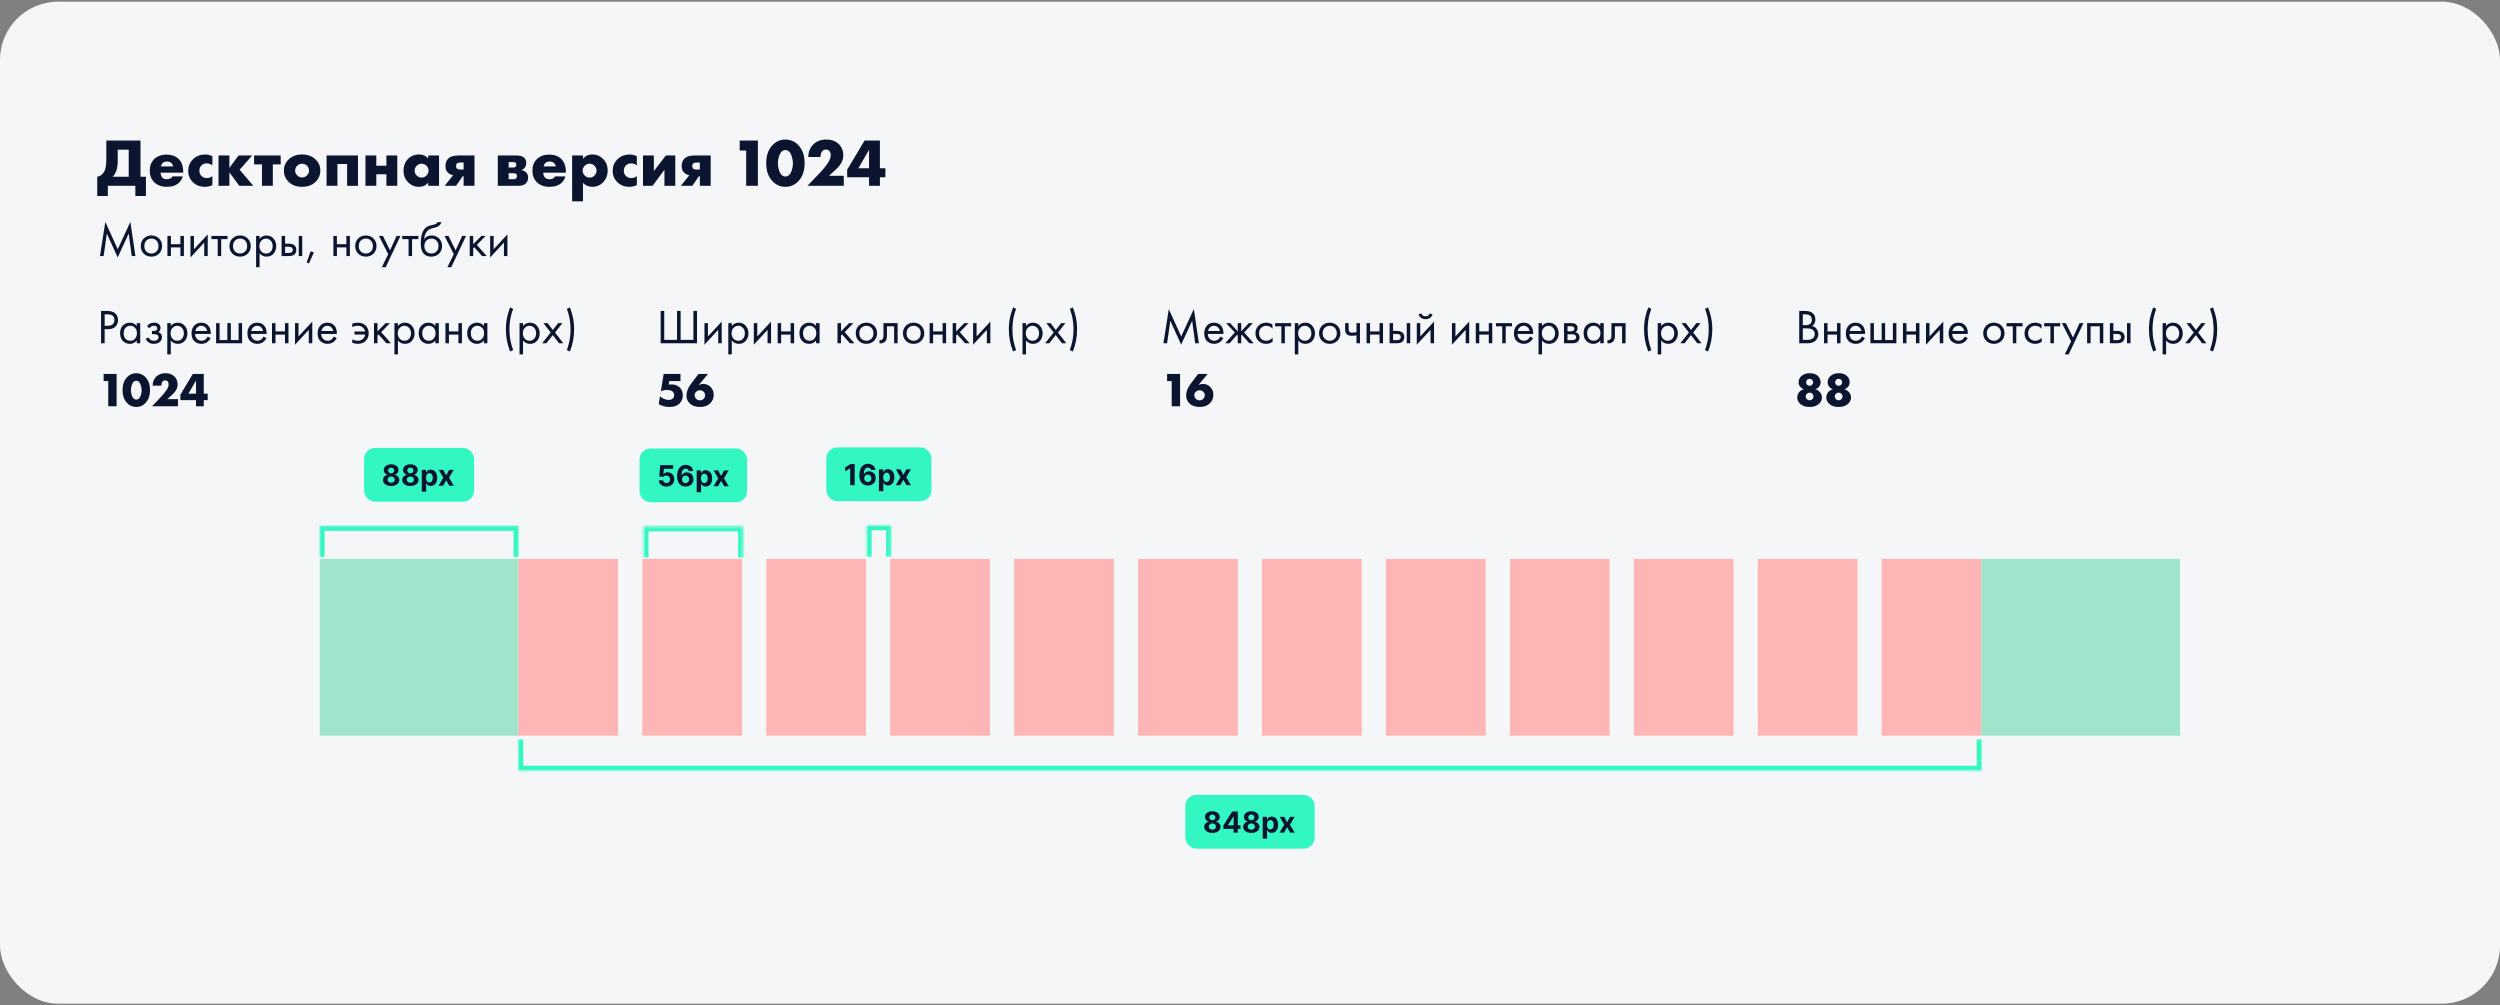 <svg width="1032" height="415" viewBox="0 0 1032 415" fill="none" xmlns="http://www.w3.org/2000/svg">
<rect x="0" y="0" width="1032" height="415" fill="#808080" stroke="none"/>
<rect y="0.699" width="1032" height="413.62" rx="24" fill="#F5F6F8"/>
<path d="M43.892 58.023H58.004V72.947H60.244V80.899H55.876V76.699H44.508V80.899H40.14V72.947C40.961 72.817 41.671 72.443 42.268 71.827C42.921 71.155 43.351 70.343 43.556 69.391C43.78 68.421 43.892 67.189 43.892 65.695V58.023ZM48.596 61.775V66.171C48.596 67.721 48.447 69.027 48.148 70.091C47.831 71.211 47.289 72.163 46.524 72.947H53.132V61.775H48.596ZM75.621 70.791V71.267H66.297C66.297 72.145 66.558 72.845 67.081 73.367C67.491 73.778 68.107 73.983 68.929 73.983C69.489 73.983 69.974 73.871 70.385 73.647C70.739 73.442 71.001 73.162 71.169 72.807H75.453C75.173 73.815 74.669 74.674 73.941 75.383C72.746 76.541 71.047 77.119 68.845 77.119C66.661 77.119 64.934 76.485 63.665 75.215C62.433 73.983 61.817 72.406 61.817 70.483C61.817 68.467 62.442 66.853 63.693 65.639C64.943 64.426 66.651 63.819 68.817 63.819C70.814 63.819 72.419 64.389 73.633 65.527C74.958 66.797 75.621 68.551 75.621 70.791ZM66.437 68.691H71.505C71.374 68.15 71.131 67.702 70.777 67.347C70.329 66.899 69.713 66.675 68.929 66.675C68.163 66.675 67.557 66.899 67.109 67.347C66.735 67.758 66.511 68.206 66.437 68.691ZM87.672 72.667V76.419C86.72 76.886 85.684 77.119 84.564 77.119C82.585 77.119 80.943 76.485 79.636 75.215C78.348 73.965 77.704 72.406 77.704 70.539C77.704 68.617 78.376 67.002 79.72 65.695C81.045 64.426 82.725 63.791 84.76 63.791C85.768 63.791 86.739 64.025 87.672 64.491V68.243C86.907 67.702 86.132 67.431 85.348 67.431C84.471 67.431 83.743 67.721 83.164 68.299C82.585 68.878 82.296 69.597 82.296 70.455C82.296 71.277 82.557 71.977 83.08 72.555C83.677 73.19 84.443 73.507 85.376 73.507C86.253 73.507 87.019 73.227 87.672 72.667ZM90.212 76.699V64.183H94.692V69.307L98.472 64.183H104.1L98.92 70.063L104.576 76.699H98.78L94.692 71.155V76.699H90.212ZM108.141 76.699V67.851H104.893V64.183H115.869V67.851H112.621V76.699H108.141ZM124.72 67.571C123.955 67.571 123.283 67.842 122.704 68.383C122.126 68.925 121.836 69.606 121.836 70.427C121.836 71.174 122.126 71.837 122.704 72.415C123.264 72.975 123.936 73.255 124.72 73.255C125.486 73.255 126.148 72.975 126.708 72.415C127.287 71.874 127.576 71.211 127.576 70.427C127.576 69.643 127.287 68.962 126.708 68.383C126.13 67.842 125.467 67.571 124.72 67.571ZM130.292 65.835C131.58 67.086 132.224 68.617 132.224 70.427C132.224 72.238 131.58 73.778 130.292 75.047C128.892 76.429 127.026 77.119 124.692 77.119C122.378 77.119 120.52 76.429 119.12 75.047C117.832 73.778 117.188 72.238 117.188 70.427C117.188 68.617 117.832 67.086 119.12 65.835C120.539 64.454 122.396 63.763 124.692 63.763C126.97 63.763 128.836 64.454 130.292 65.835ZM134.81 76.699V64.183H147.774V76.699H143.294V67.711H139.29V76.699H134.81ZM150.86 76.699V64.183H155.34V68.411H159.512V64.183H163.992V76.699H159.512V71.939H155.34V76.699H150.86ZM176.763 65.387V64.183H181.243V76.699H176.763V75.327C175.904 76.522 174.607 77.119 172.871 77.119C171.116 77.119 169.614 76.457 168.363 75.131C167.168 73.862 166.571 72.331 166.571 70.539C166.571 68.486 167.215 66.815 168.503 65.527C169.679 64.351 171.182 63.763 173.011 63.763C174.542 63.763 175.792 64.305 176.763 65.387ZM174.019 67.571C173.272 67.571 172.619 67.842 172.059 68.383C171.462 68.962 171.163 69.643 171.163 70.427C171.163 71.249 171.452 71.93 172.031 72.471C172.628 73.031 173.3 73.311 174.047 73.311C174.812 73.311 175.484 73.022 176.063 72.443C176.623 71.883 176.903 71.211 176.903 70.427C176.903 69.625 176.614 68.943 176.035 68.383C175.456 67.842 174.784 67.571 174.019 67.571ZM183.573 76.699L187.045 72.331C186.186 72.163 185.458 71.799 184.861 71.239C184.208 70.586 183.881 69.69 183.881 68.551C183.881 67.301 184.254 66.283 185.001 65.499C185.822 64.622 187.241 64.183 189.257 64.183H195.865V76.699H191.385V72.723H191.021L188.277 76.699H183.573ZM191.385 69.979V67.095H190.041C189.388 67.095 188.921 67.226 188.641 67.487C188.38 67.749 188.249 68.103 188.249 68.551C188.249 69.018 188.389 69.373 188.669 69.615C188.968 69.858 189.406 69.979 189.985 69.979H191.385ZM205.493 64.183H213.165C214.658 64.183 215.722 64.482 216.357 65.079C216.936 65.621 217.225 66.349 217.225 67.263C217.225 67.991 217.048 68.617 216.693 69.139C216.394 69.569 215.937 69.914 215.321 70.175V70.231C216.049 70.381 216.646 70.67 217.113 71.099C217.71 71.641 218.009 72.359 218.009 73.255C218.009 74.263 217.71 75.066 217.113 75.663C216.422 76.354 215.405 76.699 214.061 76.699H205.493V64.183ZM209.973 69.167H211.653C212.194 69.167 212.577 69.074 212.801 68.887C213.025 68.682 213.137 68.383 213.137 67.991C213.137 67.637 213.034 67.375 212.829 67.207C212.605 67.002 212.204 66.899 211.625 66.899H209.973V69.167ZM209.973 73.983H211.961C212.428 73.983 212.792 73.862 213.053 73.619C213.296 73.377 213.417 73.078 213.417 72.723C213.417 72.331 213.305 72.023 213.081 71.799C212.876 71.594 212.502 71.491 211.961 71.491H209.973V73.983ZM233.585 70.791V71.267H224.261C224.261 72.145 224.523 72.845 225.045 73.367C225.456 73.778 226.072 73.983 226.893 73.983C227.453 73.983 227.939 73.871 228.349 73.647C228.704 73.442 228.965 73.162 229.133 72.807H233.417C233.137 73.815 232.633 74.674 231.905 75.383C230.711 76.541 229.012 77.119 226.809 77.119C224.625 77.119 222.899 76.485 221.629 75.215C220.397 73.983 219.781 72.406 219.781 70.483C219.781 68.467 220.407 66.853 221.657 65.639C222.908 64.426 224.616 63.819 226.781 63.819C228.779 63.819 230.384 64.389 231.597 65.527C232.923 66.797 233.585 68.551 233.585 70.791ZM224.401 68.691H229.469C229.339 68.15 229.096 67.702 228.741 67.347C228.293 66.899 227.677 66.675 226.893 66.675C226.128 66.675 225.521 66.899 225.073 67.347C224.7 67.758 224.476 68.206 224.401 68.691ZM240.653 75.495V83.111H236.173V64.183H240.653V65.555C241.605 64.361 242.883 63.763 244.489 63.763C246.243 63.763 247.727 64.37 248.941 65.583C250.21 66.853 250.845 68.467 250.845 70.427C250.845 72.425 250.173 74.077 248.829 75.383C247.653 76.541 246.225 77.119 244.545 77.119C242.995 77.119 241.698 76.578 240.653 75.495ZM243.397 67.571C242.613 67.571 241.941 67.851 241.381 68.411C240.802 68.99 240.513 69.681 240.513 70.483C240.513 71.23 240.802 71.893 241.381 72.471C241.941 73.031 242.613 73.311 243.397 73.311C244.199 73.311 244.862 73.031 245.385 72.471C245.963 71.893 246.253 71.23 246.253 70.483C246.253 69.681 245.963 68.99 245.385 68.411C244.862 67.851 244.199 67.571 243.397 67.571ZM262.891 72.667V76.419C261.939 76.886 260.903 77.119 259.783 77.119C257.804 77.119 256.161 76.485 254.855 75.215C253.567 73.965 252.923 72.406 252.923 70.539C252.923 68.617 253.595 67.002 254.939 65.695C256.264 64.426 257.944 63.791 259.979 63.791C260.987 63.791 261.957 64.025 262.891 64.491V68.243C262.125 67.702 261.351 67.431 260.567 67.431C259.689 67.431 258.961 67.721 258.383 68.299C257.804 68.878 257.515 69.597 257.515 70.455C257.515 71.277 257.776 71.977 258.299 72.555C258.896 73.19 259.661 73.507 260.595 73.507C261.472 73.507 262.237 73.227 262.891 72.667ZM265.431 64.183H269.911V70.623L274.867 64.183H278.759V76.699H274.279V70.091L269.379 76.699H265.431V64.183ZM281.081 76.699L284.553 72.331C283.694 72.163 282.966 71.799 282.369 71.239C281.716 70.586 281.389 69.69 281.389 68.551C281.389 67.301 281.762 66.283 282.509 65.499C283.33 64.622 284.749 64.183 286.765 64.183H293.373V76.699H288.893V72.723H288.529L285.785 76.699H281.081ZM288.893 69.979V67.095H287.549C286.896 67.095 286.429 67.226 286.149 67.487C285.888 67.749 285.757 68.103 285.757 68.551C285.757 69.018 285.897 69.373 286.177 69.615C286.476 69.858 286.914 69.979 287.493 69.979H288.893ZM308.013 76.699V62.139H305.353V58.023H312.857V76.699H308.013ZM325.7 62.531C325.271 62.139 324.776 61.943 324.216 61.943C323.656 61.943 323.162 62.139 322.732 62.531C322.247 62.942 321.855 63.633 321.556 64.603C321.258 65.555 321.108 66.489 321.108 67.403C321.108 68.243 321.248 69.158 321.528 70.147C321.827 71.118 322.228 71.827 322.732 72.275C323.162 72.667 323.656 72.863 324.216 72.863C324.776 72.863 325.271 72.667 325.7 72.275C326.186 71.846 326.578 71.155 326.876 70.203C327.175 69.233 327.324 68.309 327.324 67.431C327.324 66.554 327.166 65.621 326.848 64.631C326.55 63.642 326.167 62.942 325.7 62.531ZM332.14 67.375C332.14 70.642 331.216 73.181 329.368 74.991C327.931 76.41 326.214 77.119 324.216 77.119C322.219 77.119 320.502 76.41 319.064 74.991C317.216 73.181 316.292 70.642 316.292 67.375C316.292 64.09 317.216 61.542 319.064 59.731C320.502 58.313 322.219 57.603 324.216 57.603C326.214 57.603 327.931 58.313 329.368 59.731C331.216 61.542 332.14 64.09 332.14 67.375ZM348.313 72.583V76.699H333.333L338.065 71.743C339.764 69.97 341.043 68.393 341.901 67.011C342.573 65.966 342.909 64.995 342.909 64.099C342.909 63.315 342.723 62.718 342.349 62.307C342.013 61.934 341.556 61.747 340.977 61.747C340.287 61.747 339.745 61.999 339.353 62.503C338.943 63.026 338.719 63.791 338.681 64.799H333.669C333.688 62.709 334.379 60.982 335.741 59.619C337.085 58.275 338.849 57.603 341.033 57.603C343.255 57.603 345.009 58.247 346.297 59.535C347.511 60.749 348.117 62.279 348.117 64.127C348.117 66.106 347.193 67.954 345.345 69.671L342.209 72.583H348.313ZM363.227 58.023V69.447H365.495V73.171H363.227V76.699H358.747V73.171H349.703V70.063L356.899 58.023H363.227ZM354.351 69.447H358.747V61.831L354.351 69.447Z" fill="#0B1530"/>
<path d="M42.78 105.699H41.26L43.48 91.619L48.6 102.879L53.82 91.599L55.9 105.699H54.38L53.12 96.419L48.58 106.259L44.1 96.419L42.78 105.699ZM65.646 104.699C64.819 105.526 63.772 105.939 62.506 105.939C61.239 105.939 60.186 105.526 59.346 104.699C58.519 103.873 58.106 102.833 58.106 101.579C58.106 100.313 58.519 99.266 59.346 98.439C60.186 97.613 61.239 97.199 62.506 97.199C63.772 97.199 64.819 97.613 65.646 98.439C66.486 99.266 66.906 100.313 66.906 101.579C66.906 102.833 66.486 103.873 65.646 104.699ZM64.566 99.299C64.006 98.753 63.319 98.479 62.506 98.479C61.692 98.479 60.999 98.759 60.426 99.319C59.866 99.866 59.586 100.619 59.586 101.579C59.586 102.539 59.872 103.293 60.446 103.839C61.019 104.386 61.706 104.659 62.506 104.659C63.306 104.659 63.992 104.386 64.566 103.839C65.139 103.293 65.426 102.539 65.426 101.579C65.426 100.606 65.139 99.846 64.566 99.299ZM69.114 105.699V97.399H70.554V100.799H74.474V97.399H75.914V105.699H74.474V102.119H70.554V105.699H69.114ZM78.626 97.399H80.066V102.879L85.746 96.759V105.699H84.306V100.159L78.626 106.279V97.399ZM93.909 98.719H91.309V105.699H89.869V98.719H87.269V97.399H93.909V98.719ZM102.247 104.699C101.421 105.526 100.374 105.939 99.107 105.939C97.841 105.939 96.787 105.526 95.947 104.699C95.121 103.873 94.707 102.833 94.707 101.579C94.707 100.313 95.121 99.266 95.947 98.439C96.787 97.613 97.841 97.199 99.107 97.199C100.374 97.199 101.421 97.613 102.247 98.439C103.087 99.266 103.507 100.313 103.507 101.579C103.507 102.833 103.087 103.873 102.247 104.699ZM101.167 99.299C100.607 98.753 99.921 98.479 99.107 98.479C98.294 98.479 97.6 98.759 97.027 99.319C96.467 99.866 96.187 100.619 96.187 101.579C96.187 102.539 96.474 103.293 97.047 103.839C97.621 104.386 98.307 104.659 99.107 104.659C99.907 104.659 100.594 104.386 101.167 103.839C101.741 103.293 102.027 102.539 102.027 101.579C102.027 100.606 101.741 99.846 101.167 99.299ZM107.155 104.539V110.299H105.715V97.399H107.155V98.559C107.889 97.653 108.835 97.199 109.995 97.199C111.235 97.199 112.215 97.639 112.935 98.519C113.669 99.386 114.035 100.413 114.035 101.599C114.035 102.799 113.675 103.826 112.955 104.679C112.235 105.519 111.269 105.939 110.055 105.939C108.842 105.939 107.875 105.473 107.155 104.539ZM109.855 104.659C110.669 104.659 111.322 104.366 111.815 103.779C112.309 103.179 112.555 102.453 112.555 101.599C112.555 100.639 112.282 99.879 111.735 99.319C111.189 98.759 110.555 98.479 109.835 98.479C109.115 98.479 108.475 98.759 107.915 99.319C107.355 99.879 107.075 100.633 107.075 101.579C107.075 102.446 107.329 103.179 107.835 103.779C108.355 104.366 109.029 104.659 109.855 104.659ZM116.243 105.699V97.399H117.683V100.579H119.163C120.309 100.579 121.149 100.853 121.683 101.399C122.109 101.826 122.323 102.406 122.323 103.139C122.323 103.913 122.076 104.533 121.583 104.999C121.089 105.466 120.276 105.699 119.143 105.699H116.243ZM117.683 104.419H119.023C119.623 104.419 120.049 104.346 120.303 104.199C120.663 103.959 120.843 103.606 120.843 103.139C120.843 102.659 120.669 102.313 120.323 102.099C120.083 101.939 119.656 101.859 119.043 101.859H117.683V104.419ZM123.323 105.699V97.399H124.763V105.699H123.323ZM126.593 108.359L128.233 103.739L129.553 104.219L127.533 108.739L126.593 108.359ZM137.63 105.699V97.399H139.07V100.799H142.99V97.399H144.43V105.699H142.99V102.119H139.07V105.699H137.63ZM154.161 104.699C153.335 105.526 152.288 105.939 151.021 105.939C149.755 105.939 148.701 105.526 147.861 104.699C147.035 103.873 146.621 102.833 146.621 101.579C146.621 100.313 147.035 99.266 147.861 98.439C148.701 97.613 149.755 97.199 151.021 97.199C152.288 97.199 153.335 97.613 154.161 98.439C155.001 99.266 155.421 100.313 155.421 101.579C155.421 102.833 155.001 103.873 154.161 104.699ZM153.081 99.299C152.521 98.753 151.835 98.479 151.021 98.479C150.208 98.479 149.515 98.759 148.941 99.319C148.381 99.866 148.101 100.619 148.101 101.579C148.101 102.539 148.388 103.293 148.961 103.839C149.535 104.386 150.221 104.659 151.021 104.659C151.821 104.659 152.508 104.386 153.081 103.839C153.655 103.293 153.941 102.539 153.941 101.579C153.941 100.606 153.655 99.846 153.081 99.299ZM157.61 110.299L160.25 104.919L156.43 97.399H158.07L161.01 103.339L163.71 97.399H165.31L159.21 110.299H157.61ZM172.698 98.719H170.098V105.699H168.658V98.719H166.058V97.399H172.698V98.719ZM180.612 91.699H182.212C182.065 92.193 181.812 92.613 181.452 92.959C181.105 93.293 180.785 93.519 180.492 93.639C180.212 93.759 179.878 93.866 179.492 93.959C179.425 93.973 179.265 94.013 179.012 94.079C178.758 94.133 178.565 94.179 178.432 94.219C178.298 94.259 178.125 94.313 177.912 94.379C177.698 94.446 177.505 94.526 177.332 94.619C177.158 94.713 176.998 94.813 176.852 94.919C176.345 95.306 175.932 95.846 175.612 96.539C175.305 97.219 175.138 97.946 175.112 98.719H175.152C175.752 97.706 176.758 97.199 178.172 97.199C179.412 97.199 180.438 97.619 181.252 98.459C182.078 99.299 182.492 100.339 182.492 101.579C182.492 102.833 182.072 103.873 181.232 104.699C180.392 105.526 179.298 105.939 177.952 105.939C176.792 105.939 175.838 105.593 175.092 104.899C174.158 104.046 173.692 102.619 173.692 100.619C173.692 97.139 174.478 94.859 176.052 93.779C176.172 93.699 176.298 93.626 176.432 93.559C176.565 93.479 176.705 93.413 176.852 93.359C177.012 93.293 177.145 93.239 177.252 93.199C177.358 93.146 177.505 93.099 177.692 93.059C177.892 93.006 178.025 92.973 178.092 92.959C178.172 92.933 178.318 92.899 178.532 92.859C178.758 92.806 178.898 92.773 178.952 92.759C179.485 92.639 179.872 92.499 180.112 92.339C180.352 92.166 180.518 91.953 180.612 91.699ZM180.152 99.299C179.592 98.753 178.905 98.479 178.092 98.479C177.278 98.479 176.585 98.759 176.012 99.319C175.452 99.866 175.172 100.619 175.172 101.579C175.172 102.539 175.458 103.293 176.032 103.839C176.605 104.386 177.292 104.659 178.092 104.659C178.892 104.659 179.578 104.386 180.152 103.839C180.725 103.293 181.012 102.539 181.012 101.579C181.012 100.606 180.725 99.846 180.152 99.299ZM184.68 110.299L187.32 104.919L183.5 97.399H185.14L188.08 103.339L190.78 97.399H192.38L186.28 110.299H184.68ZM193.899 97.399H195.339V100.799L198.699 97.399H200.459L196.859 101.099L200.899 105.699H199.019L195.779 102.059L195.339 102.479V105.699H193.899V97.399ZM202.337 97.399H203.777V102.879L209.457 96.759V105.699H208.017V100.159L202.337 106.279V97.399Z" fill="#0B1530"/>
<path d="M41.72 128.359H44.14C45.66 128.359 46.78 128.673 47.5 129.299C48.313 129.993 48.72 130.946 48.72 132.159C48.72 133.199 48.367 134.086 47.66 134.819C46.967 135.539 45.913 135.899 44.5 135.899H43.2V141.699H41.72V128.359ZM43.2 129.759V134.499H44.42C45.3 134.499 45.987 134.286 46.48 133.859C46.987 133.433 47.24 132.839 47.24 132.079C47.24 130.533 46.26 129.759 44.3 129.759H43.2ZM56.45 134.579V133.399H57.891V141.699H56.45V140.539C55.73 141.473 54.784 141.939 53.611 141.939C52.49 141.939 51.537 141.553 50.751 140.779C49.964 140.006 49.571 138.926 49.571 137.539C49.571 136.179 49.957 135.119 50.73 134.359C51.517 133.586 52.477 133.199 53.611 133.199C54.81 133.199 55.757 133.659 56.45 134.579ZM53.77 134.479C53.011 134.479 52.364 134.753 51.831 135.299C51.31 135.833 51.05 136.579 51.05 137.539C51.05 138.459 51.291 139.213 51.77 139.799C52.264 140.373 52.931 140.659 53.77 140.659C54.611 140.659 55.277 140.359 55.77 139.759C56.277 139.159 56.531 138.426 56.531 137.559C56.531 136.573 56.251 135.813 55.691 135.279C55.13 134.746 54.49 134.479 53.77 134.479ZM61.698 135.519L60.698 134.699C61.018 134.233 61.371 133.886 61.758 133.659C62.278 133.353 62.885 133.199 63.578 133.199C64.418 133.199 65.071 133.393 65.538 133.779C66.018 134.193 66.258 134.719 66.258 135.359C66.258 136.133 65.945 136.713 65.318 137.099C65.718 137.193 66.038 137.373 66.278 137.639C66.665 138.053 66.858 138.559 66.858 139.159C66.858 140.053 66.498 140.766 65.778 141.299C65.191 141.726 64.404 141.939 63.418 141.939C62.538 141.939 61.798 141.706 61.198 141.239C60.745 140.906 60.378 140.433 60.098 139.819L61.338 139.299C61.484 139.673 61.731 139.986 62.078 140.239C62.451 140.519 62.904 140.659 63.438 140.659C64.064 140.659 64.531 140.553 64.838 140.339C65.225 140.086 65.418 139.699 65.418 139.179C65.418 138.753 65.251 138.433 64.918 138.219C64.638 138.033 64.184 137.939 63.558 137.939H62.718V136.619H63.418C63.925 136.619 64.284 136.546 64.498 136.399C64.791 136.213 64.938 135.959 64.938 135.639C64.938 135.266 64.818 134.979 64.578 134.779C64.351 134.579 63.998 134.479 63.518 134.479C63.105 134.479 62.724 134.586 62.378 134.799C62.084 134.986 61.858 135.226 61.698 135.519ZM70.495 140.539V146.299H69.055V133.399H70.495V134.559C71.229 133.653 72.175 133.199 73.335 133.199C74.575 133.199 75.555 133.639 76.275 134.519C77.009 135.386 77.375 136.413 77.375 137.599C77.375 138.799 77.015 139.826 76.295 140.679C75.575 141.519 74.609 141.939 73.395 141.939C72.182 141.939 71.215 141.473 70.495 140.539ZM73.195 140.659C74.009 140.659 74.662 140.366 75.155 139.779C75.649 139.179 75.895 138.453 75.895 137.599C75.895 136.639 75.622 135.879 75.075 135.319C74.529 134.759 73.895 134.479 73.175 134.479C72.455 134.479 71.815 134.759 71.255 135.319C70.695 135.879 70.415 136.633 70.415 137.579C70.415 138.446 70.669 139.179 71.175 139.779C71.695 140.366 72.369 140.659 73.195 140.659ZM85.743 138.919L86.943 139.579C86.663 140.113 86.323 140.559 85.923 140.919C85.163 141.599 84.243 141.939 83.163 141.939C82.043 141.939 81.076 141.579 80.263 140.859C79.463 140.126 79.063 139.039 79.063 137.599C79.063 136.333 79.423 135.286 80.143 134.459C80.876 133.619 81.856 133.199 83.083 133.199C84.469 133.199 85.516 133.706 86.223 134.719C86.783 135.519 87.043 136.559 87.003 137.839H80.543C80.556 138.679 80.816 139.359 81.323 139.879C81.829 140.399 82.449 140.659 83.183 140.659C83.836 140.659 84.403 140.459 84.883 140.059C85.256 139.739 85.543 139.359 85.743 138.919ZM80.643 136.639H85.523C85.403 135.986 85.116 135.466 84.663 135.079C84.223 134.679 83.696 134.479 83.083 134.479C82.483 134.479 81.949 134.686 81.483 135.099C81.029 135.499 80.749 136.013 80.643 136.639ZM89.212 141.699V133.399H90.652V140.379H93.852V133.399H95.292V140.379H98.492V133.399H99.932V141.699H89.212ZM108.809 138.919L110.009 139.579C109.729 140.113 109.389 140.559 108.989 140.919C108.229 141.599 107.309 141.939 106.229 141.939C105.109 141.939 104.142 141.579 103.329 140.859C102.529 140.126 102.129 139.039 102.129 137.599C102.129 136.333 102.489 135.286 103.209 134.459C103.942 133.619 104.922 133.199 106.149 133.199C107.536 133.199 108.582 133.706 109.289 134.719C109.849 135.519 110.109 136.559 110.069 137.839H103.609C103.622 138.679 103.882 139.359 104.389 139.879C104.896 140.399 105.516 140.659 106.249 140.659C106.902 140.659 107.469 140.459 107.949 140.059C108.322 139.739 108.609 139.359 108.809 138.919ZM103.709 136.639H108.589C108.469 135.986 108.182 135.466 107.729 135.079C107.289 134.679 106.762 134.479 106.149 134.479C105.549 134.479 105.016 134.686 104.549 135.099C104.096 135.499 103.816 136.013 103.709 136.639ZM112.278 141.699V133.399H113.718V136.799H117.638V133.399H119.078V141.699H117.638V138.119H113.718V141.699H112.278ZM121.79 133.399H123.23V138.879L128.91 132.759V141.699H127.47V136.159L121.79 142.279V133.399ZM137.793 138.919L138.993 139.579C138.713 140.113 138.373 140.559 137.973 140.919C137.213 141.599 136.293 141.939 135.213 141.939C134.093 141.939 133.127 141.579 132.313 140.859C131.513 140.126 131.113 139.039 131.113 137.599C131.113 136.333 131.473 135.286 132.193 134.459C132.927 133.619 133.907 133.199 135.133 133.199C136.52 133.199 137.567 133.706 138.273 134.719C138.833 135.519 139.093 136.559 139.053 137.839H132.593C132.607 138.679 132.867 139.359 133.373 139.879C133.88 140.399 134.5 140.659 135.233 140.659C135.887 140.659 136.453 140.459 136.933 140.059C137.307 139.739 137.593 139.359 137.793 138.919ZM132.693 136.639H137.573C137.453 135.986 137.167 135.466 136.713 135.079C136.273 134.679 135.747 134.479 135.133 134.479C134.533 134.479 134 134.686 133.533 135.099C133.08 135.499 132.8 136.013 132.693 136.639ZM145.41 135.019V133.619C146.104 133.339 146.857 133.199 147.67 133.199C149.07 133.199 150.17 133.606 150.97 134.419C151.784 135.233 152.19 136.293 152.19 137.599C152.19 138.866 151.777 139.906 150.95 140.719C150.137 141.533 149.077 141.939 147.77 141.939C146.944 141.939 146.157 141.786 145.41 141.479V140.079C146.144 140.466 146.924 140.659 147.75 140.659C148.524 140.659 149.19 140.426 149.75 139.959C150.31 139.479 150.63 138.859 150.71 138.099H146.33V136.819H150.71C150.55 136.086 150.197 135.513 149.65 135.099C149.104 134.686 148.464 134.479 147.73 134.479C146.957 134.479 146.184 134.659 145.41 135.019ZM154.387 133.399H155.827V136.799L159.187 133.399H160.947L157.347 137.099L161.387 141.699H159.507L156.267 138.059L155.827 138.479V141.699H154.387V133.399ZM164.265 140.539V146.299H162.825V133.399H164.265V134.559C164.998 133.653 165.945 133.199 167.105 133.199C168.345 133.199 169.325 133.639 170.045 134.519C170.778 135.386 171.145 136.413 171.145 137.599C171.145 138.799 170.785 139.826 170.065 140.679C169.345 141.519 168.378 141.939 167.165 141.939C165.952 141.939 164.985 141.473 164.265 140.539ZM166.965 140.659C167.778 140.659 168.432 140.366 168.925 139.779C169.418 139.179 169.665 138.453 169.665 137.599C169.665 136.639 169.392 135.879 168.845 135.319C168.298 134.759 167.665 134.479 166.945 134.479C166.225 134.479 165.585 134.759 165.025 135.319C164.465 135.879 164.185 136.633 164.185 137.579C164.185 138.446 164.438 139.179 164.945 139.779C165.465 140.366 166.138 140.659 166.965 140.659ZM179.712 134.579V133.399H181.152V141.699H179.712V140.539C178.992 141.473 178.046 141.939 176.872 141.939C175.752 141.939 174.799 141.553 174.012 140.779C173.226 140.006 172.832 138.926 172.832 137.539C172.832 136.179 173.219 135.119 173.992 134.359C174.779 133.586 175.739 133.199 176.872 133.199C178.072 133.199 179.019 133.659 179.712 134.579ZM177.032 134.479C176.272 134.479 175.626 134.753 175.092 135.299C174.572 135.833 174.312 136.579 174.312 137.539C174.312 138.459 174.552 139.213 175.032 139.799C175.526 140.373 176.192 140.659 177.032 140.659C177.872 140.659 178.539 140.359 179.032 139.759C179.539 139.159 179.792 138.426 179.792 137.559C179.792 136.573 179.512 135.813 178.952 135.279C178.392 134.746 177.752 134.479 177.032 134.479ZM183.88 141.699V133.399H185.32V136.799H189.24V133.399H190.68V141.699H189.24V138.119H185.32V141.699H183.88ZM199.751 134.579V133.399H201.191V141.699H199.751V140.539C199.031 141.473 198.085 141.939 196.911 141.939C195.791 141.939 194.838 141.553 194.051 140.779C193.265 140.006 192.871 138.926 192.871 137.539C192.871 136.179 193.258 135.119 194.031 134.359C194.818 133.586 195.778 133.199 196.911 133.199C198.111 133.199 199.058 133.659 199.751 134.579ZM197.071 134.479C196.311 134.479 195.665 134.753 195.131 135.299C194.611 135.833 194.351 136.579 194.351 137.539C194.351 138.459 194.591 139.213 195.071 139.799C195.565 140.373 196.231 140.659 197.071 140.659C197.911 140.659 198.578 140.359 199.071 139.759C199.578 139.159 199.831 138.426 199.831 137.559C199.831 136.573 199.551 135.813 198.991 135.279C198.431 134.746 197.791 134.479 197.071 134.479ZM210.567 126.899L211.827 127.479C211.387 128.639 211.047 129.793 210.807 130.939C210.473 132.553 210.307 134.233 210.307 135.979C210.307 137.713 210.467 139.339 210.787 140.859C211.027 142.033 211.373 143.253 211.827 144.519L210.567 145.099C209.953 143.486 209.513 141.979 209.247 140.579C208.967 139.099 208.827 137.553 208.827 135.939C208.827 134.099 209.013 132.366 209.387 130.739C209.68 129.486 210.073 128.206 210.567 126.899ZM215.905 140.539V146.299H214.465V133.399H215.905V134.559C216.639 133.653 217.585 133.199 218.745 133.199C219.985 133.199 220.965 133.639 221.685 134.519C222.419 135.386 222.785 136.413 222.785 137.599C222.785 138.799 222.425 139.826 221.705 140.679C220.985 141.519 220.019 141.939 218.805 141.939C217.592 141.939 216.625 141.473 215.905 140.539ZM218.605 140.659C219.419 140.659 220.072 140.366 220.565 139.779C221.059 139.179 221.305 138.453 221.305 137.599C221.305 136.639 221.032 135.879 220.485 135.319C219.939 134.759 219.305 134.479 218.585 134.479C217.865 134.479 217.225 134.759 216.665 135.319C216.105 135.879 215.825 136.633 215.825 137.579C215.825 138.446 216.079 139.179 216.585 139.779C217.105 140.366 217.779 140.659 218.605 140.659ZM223.793 141.699L227.333 137.259L224.313 133.399H226.073L228.213 136.219L230.393 133.399H232.153L229.113 137.279L232.553 141.699H230.793L228.173 138.319L225.553 141.699H223.793ZM233.995 127.479L235.255 126.899C235.748 128.206 236.142 129.486 236.435 130.739C236.808 132.366 236.995 134.099 236.995 135.939C236.995 137.553 236.855 139.099 236.575 140.579C236.308 141.979 235.868 143.486 235.255 145.099L233.995 144.519C234.448 143.253 234.795 142.033 235.035 140.859C235.355 139.339 235.515 137.713 235.515 135.979C235.515 134.233 235.348 132.553 235.015 130.939C234.775 129.793 234.435 128.639 233.995 127.479Z" fill="#0B1530"/>
<path d="M44.68 167.699V157.299H42.78V154.359H48.14V167.699H44.68ZM57.314 157.579C57.007 157.299 56.654 157.159 56.254 157.159C55.854 157.159 55.501 157.299 55.194 157.579C54.847 157.873 54.567 158.366 54.354 159.059C54.141 159.739 54.034 160.406 54.034 161.059C54.034 161.659 54.134 162.313 54.334 163.019C54.547 163.713 54.834 164.219 55.194 164.539C55.501 164.819 55.854 164.959 56.254 164.959C56.654 164.959 57.007 164.819 57.314 164.539C57.661 164.233 57.941 163.739 58.154 163.059C58.367 162.366 58.474 161.706 58.474 161.079C58.474 160.453 58.361 159.786 58.134 159.079C57.921 158.373 57.647 157.873 57.314 157.579ZM61.914 161.039C61.914 163.373 61.254 165.186 59.934 166.479C58.907 167.493 57.681 167.999 56.254 167.999C54.827 167.999 53.601 167.493 52.574 166.479C51.254 165.186 50.594 163.373 50.594 161.039C50.594 158.693 51.254 156.873 52.574 155.579C53.601 154.566 54.827 154.059 56.254 154.059C57.681 154.059 58.907 154.566 59.934 155.579C61.254 156.873 61.914 158.693 61.914 161.039ZM73.466 164.759V167.699H62.766L66.146 164.159C67.359 162.893 68.273 161.766 68.886 160.779C69.366 160.033 69.606 159.339 69.606 158.699C69.606 158.139 69.473 157.713 69.206 157.419C68.966 157.153 68.639 157.019 68.226 157.019C67.733 157.019 67.346 157.199 67.066 157.559C66.773 157.933 66.613 158.479 66.586 159.199H63.006C63.019 157.706 63.513 156.473 64.486 155.499C65.446 154.539 66.706 154.059 68.266 154.059C69.853 154.059 71.106 154.519 72.026 155.439C72.893 156.306 73.326 157.399 73.326 158.719C73.326 160.133 72.666 161.453 71.346 162.679L69.106 164.759H73.466ZM84.118 154.359V162.519H85.738V165.179H84.118V167.699H80.918V165.179H74.458V162.959L79.598 154.359H84.118ZM77.778 162.519H80.918V157.079L77.778 162.519Z" fill="#0B1530"/>
<path d="M272.72 141.699V128.359H274.2V140.299H279.48V128.359H280.96V140.299H286.24V128.359H287.72V141.699H272.72ZM290.798 133.399H292.238V138.879L297.918 132.759V141.699H296.478V136.159L290.798 142.279V133.399ZM302.081 140.539V146.299H300.641V133.399H302.081V134.559C302.815 133.653 303.761 133.199 304.921 133.199C306.161 133.199 307.141 133.639 307.861 134.519C308.595 135.386 308.961 136.413 308.961 137.599C308.961 138.799 308.601 139.826 307.881 140.679C307.161 141.519 306.195 141.939 304.981 141.939C303.768 141.939 302.801 141.473 302.081 140.539ZM304.781 140.659C305.595 140.659 306.248 140.366 306.741 139.779C307.235 139.179 307.481 138.453 307.481 137.599C307.481 136.639 307.208 135.879 306.661 135.319C306.115 134.759 305.481 134.479 304.761 134.479C304.041 134.479 303.401 134.759 302.841 135.319C302.281 135.879 302.001 136.633 302.001 137.579C302.001 138.446 302.255 139.179 302.761 139.779C303.281 140.366 303.955 140.659 304.781 140.659ZM311.169 133.399H312.609V138.879L318.289 132.759V141.699H316.849V136.159L311.169 142.279V133.399ZM321.012 141.699V133.399H322.452V136.799H326.372V133.399H327.812V141.699H326.372V138.119H322.452V141.699H321.012ZM336.884 134.579V133.399H338.324V141.699H336.884V140.539C336.164 141.473 335.217 141.939 334.044 141.939C332.924 141.939 331.971 141.553 331.184 140.779C330.397 140.006 330.004 138.926 330.004 137.539C330.004 136.179 330.391 135.119 331.164 134.359C331.951 133.586 332.911 133.199 334.044 133.199C335.244 133.199 336.191 133.659 336.884 134.579ZM334.204 134.479C333.444 134.479 332.797 134.753 332.264 135.299C331.744 135.833 331.484 136.579 331.484 137.539C331.484 138.459 331.724 139.213 332.204 139.799C332.697 140.373 333.364 140.659 334.204 140.659C335.044 140.659 335.711 140.359 336.204 139.759C336.711 139.159 336.964 138.426 336.964 137.559C336.964 136.573 336.684 135.813 336.124 135.279C335.564 134.746 334.924 134.479 334.204 134.479ZM345.719 133.399H347.159V136.799L350.519 133.399H352.279L348.679 137.099L352.719 141.699H350.839L347.599 138.059L347.159 138.479V141.699H345.719V133.399ZM360.786 140.699C359.96 141.526 358.913 141.939 357.646 141.939C356.38 141.939 355.326 141.526 354.486 140.699C353.66 139.873 353.246 138.833 353.246 137.579C353.246 136.313 353.66 135.266 354.486 134.439C355.326 133.613 356.38 133.199 357.646 133.199C358.913 133.199 359.96 133.613 360.786 134.439C361.626 135.266 362.046 136.313 362.046 137.579C362.046 138.833 361.626 139.873 360.786 140.699ZM359.706 135.299C359.146 134.753 358.46 134.479 357.646 134.479C356.833 134.479 356.14 134.759 355.566 135.319C355.006 135.866 354.726 136.619 354.726 137.579C354.726 138.539 355.013 139.293 355.586 139.839C356.16 140.386 356.846 140.659 357.646 140.659C358.446 140.659 359.133 140.386 359.706 139.839C360.28 139.293 360.566 138.539 360.566 137.579C360.566 136.606 360.28 135.846 359.706 135.299ZM370.535 133.399V141.699H369.095V134.719H366.135V138.459C366.135 139.539 365.921 140.339 365.495 140.859C365.015 141.446 364.348 141.739 363.495 141.739C363.388 141.739 363.241 141.726 363.055 141.699V140.379C363.188 140.406 363.295 140.419 363.375 140.419C363.841 140.419 364.188 140.239 364.415 139.879C364.601 139.586 364.695 139.113 364.695 138.459V133.399H370.535ZM380.278 140.699C379.452 141.526 378.405 141.939 377.138 141.939C375.872 141.939 374.818 141.526 373.978 140.699C373.152 139.873 372.738 138.833 372.738 137.579C372.738 136.313 373.152 135.266 373.978 134.439C374.818 133.613 375.872 133.199 377.138 133.199C378.405 133.199 379.452 133.613 380.278 134.439C381.118 135.266 381.538 136.313 381.538 137.579C381.538 138.833 381.118 139.873 380.278 140.699ZM379.198 135.299C378.638 134.753 377.952 134.479 377.138 134.479C376.325 134.479 375.632 134.759 375.058 135.319C374.498 135.866 374.218 136.619 374.218 137.579C374.218 138.539 374.505 139.293 375.078 139.839C375.652 140.386 376.338 140.659 377.138 140.659C377.938 140.659 378.625 140.386 379.198 139.839C379.772 139.293 380.058 138.539 380.058 137.579C380.058 136.606 379.772 135.846 379.198 135.299ZM383.747 141.699V133.399H385.187V136.799H389.107V133.399H390.547V141.699H389.107V138.119H385.187V141.699H383.747ZM393.258 133.399H394.698V136.799L398.058 133.399H399.818L396.218 137.099L400.258 141.699H398.378L395.138 138.059L394.698 138.479V141.699H393.258V133.399ZM401.696 133.399H403.136V138.879L408.816 132.759V141.699H407.376V136.159L401.696 142.279V133.399ZM418.188 126.899L419.448 127.479C419.008 128.639 418.668 129.793 418.428 130.939C418.094 132.553 417.928 134.233 417.928 135.979C417.928 137.713 418.088 139.339 418.408 140.859C418.648 142.033 418.994 143.253 419.448 144.519L418.188 145.099C417.574 143.486 417.134 141.979 416.868 140.579C416.588 139.099 416.448 137.553 416.448 135.939C416.448 134.099 416.634 132.366 417.008 130.739C417.301 129.486 417.694 128.206 418.188 126.899ZM423.527 140.539V146.299H422.087V133.399H423.527V134.559C424.26 133.653 425.207 133.199 426.367 133.199C427.607 133.199 428.587 133.639 429.307 134.519C430.04 135.386 430.407 136.413 430.407 137.599C430.407 138.799 430.047 139.826 429.327 140.679C428.607 141.519 427.64 141.939 426.427 141.939C425.213 141.939 424.247 141.473 423.527 140.539ZM426.227 140.659C427.04 140.659 427.693 140.366 428.187 139.779C428.68 139.179 428.927 138.453 428.927 137.599C428.927 136.639 428.653 135.879 428.107 135.319C427.56 134.759 426.927 134.479 426.207 134.479C425.487 134.479 424.847 134.759 424.287 135.319C423.727 135.879 423.447 136.633 423.447 137.579C423.447 138.446 423.7 139.179 424.207 139.779C424.727 140.366 425.4 140.659 426.227 140.659ZM431.414 141.699L434.954 137.259L431.934 133.399H433.694L435.834 136.219L438.014 133.399H439.774L436.734 137.279L440.174 141.699H438.414L435.794 138.319L433.174 141.699H431.414ZM441.616 127.479L442.876 126.899C443.369 128.206 443.763 129.486 444.056 130.739C444.429 132.366 444.616 134.099 444.616 135.939C444.616 137.553 444.476 139.099 444.196 140.579C443.929 141.979 443.489 143.486 442.876 145.099L441.616 144.519C442.069 143.253 442.416 142.033 442.656 140.859C442.976 139.339 443.136 137.713 443.136 135.979C443.136 134.233 442.969 132.553 442.636 130.939C442.396 129.793 442.056 128.639 441.616 127.479Z" fill="#0B1530"/>
<path d="M280.9 154.359V157.299H276.28L276.04 158.779C276.453 158.713 276.813 158.679 277.12 158.679C278.613 158.679 279.787 159.119 280.64 159.999C281.453 160.813 281.86 161.866 281.86 163.159C281.86 164.506 281.433 165.619 280.58 166.499C279.607 167.499 278.22 167.999 276.42 167.999C274.687 167.999 273.187 167.599 271.92 166.799L272.44 163.559C272.947 164.026 273.48 164.386 274.04 164.639C274.693 164.946 275.36 165.099 276.04 165.099C276.787 165.099 277.367 164.879 277.78 164.439C278.127 164.066 278.3 163.613 278.3 163.079C278.3 162.493 278.087 162.013 277.66 161.639C277.167 161.199 276.367 160.979 275.26 160.979C274.367 160.979 273.547 161.166 272.8 161.539L273.96 154.359H280.9ZM288.332 154.359H292.272L288.472 158.899C289.099 158.619 289.719 158.479 290.332 158.479C291.492 158.479 292.499 158.906 293.352 159.759C294.192 160.599 294.612 161.659 294.612 162.939C294.612 164.339 294.152 165.499 293.232 166.419C292.179 167.473 290.759 167.999 288.972 167.999C287.106 167.999 285.646 167.459 284.592 166.379C283.779 165.539 283.372 164.499 283.372 163.259C283.372 161.686 284.032 160.026 285.352 158.279L288.332 154.359ZM287.332 164.579C287.772 165.033 288.299 165.259 288.912 165.259C289.526 165.259 290.039 165.053 290.452 164.639C290.866 164.226 291.072 163.719 291.072 163.119C291.072 162.586 290.866 162.119 290.452 161.719C290.026 161.306 289.512 161.099 288.912 161.099C288.339 161.099 287.839 161.293 287.412 161.679C286.972 162.079 286.752 162.539 286.752 163.059C286.752 163.659 286.946 164.166 287.332 164.579Z" fill="#0B1530"/>
<path d="M481.78 141.699H480.26L482.48 127.619L487.6 138.879L492.82 127.599L494.9 141.699H493.38L492.12 132.419L487.58 142.259L483.1 132.419L481.78 141.699ZM503.786 138.919L504.986 139.579C504.706 140.113 504.366 140.559 503.966 140.919C503.206 141.599 502.286 141.939 501.206 141.939C500.086 141.939 499.119 141.579 498.306 140.859C497.506 140.126 497.106 139.039 497.106 137.599C497.106 136.333 497.466 135.286 498.186 134.459C498.919 133.619 499.899 133.199 501.126 133.199C502.512 133.199 503.559 133.706 504.266 134.719C504.826 135.519 505.086 136.559 505.046 137.839H498.586C498.599 138.679 498.859 139.359 499.366 139.879C499.872 140.399 500.492 140.659 501.226 140.659C501.879 140.659 502.446 140.459 502.926 140.059C503.299 139.739 503.586 139.359 503.786 138.919ZM498.686 136.639H503.566C503.446 135.986 503.159 135.466 502.706 135.079C502.266 134.679 501.739 134.479 501.126 134.479C500.526 134.479 499.992 134.686 499.526 135.099C499.072 135.499 498.792 136.013 498.686 136.639ZM510.939 133.399H512.379V136.799L515.499 133.399H517.179L513.579 137.239L517.539 141.699H515.739L512.659 138.199L512.379 138.479V141.699H510.939V138.479L510.659 138.199L507.579 141.699H505.779L509.739 137.239L506.139 133.399H507.819L510.939 136.799V133.399ZM525.278 133.999V135.719C524.625 134.893 523.758 134.479 522.678 134.479C521.865 134.479 521.171 134.759 520.598 135.319C520.025 135.866 519.738 136.619 519.738 137.579C519.738 138.539 520.025 139.293 520.598 139.839C521.171 140.386 521.858 140.659 522.658 140.659C523.725 140.659 524.618 140.226 525.338 139.359V141.079C524.551 141.653 523.671 141.939 522.698 141.939C521.405 141.939 520.338 141.533 519.498 140.719C518.671 139.893 518.258 138.853 518.258 137.599C518.258 136.333 518.678 135.286 519.518 134.459C520.358 133.619 521.418 133.199 522.698 133.199C523.658 133.199 524.518 133.466 525.278 133.999ZM532.988 134.719H530.388V141.699H528.948V134.719H526.348V133.399H532.988V134.719ZM535.941 140.539V146.299H534.501V133.399H535.941V134.559C536.674 133.653 537.621 133.199 538.781 133.199C540.021 133.199 541.001 133.639 541.721 134.519C542.454 135.386 542.821 136.413 542.821 137.599C542.821 138.799 542.461 139.826 541.741 140.679C541.021 141.519 540.054 141.939 538.841 141.939C537.627 141.939 536.661 141.473 535.941 140.539ZM538.641 140.659C539.454 140.659 540.107 140.366 540.601 139.779C541.094 139.179 541.341 138.453 541.341 137.599C541.341 136.639 541.067 135.879 540.521 135.319C539.974 134.759 539.341 134.479 538.621 134.479C537.901 134.479 537.261 134.759 536.701 135.319C536.141 135.879 535.861 136.633 535.861 137.579C535.861 138.446 536.114 139.179 536.621 139.779C537.141 140.366 537.814 140.659 538.641 140.659ZM552.048 140.699C551.221 141.526 550.175 141.939 548.908 141.939C547.641 141.939 546.588 141.526 545.748 140.699C544.921 139.873 544.508 138.833 544.508 137.579C544.508 136.313 544.921 135.266 545.748 134.439C546.588 133.613 547.641 133.199 548.908 133.199C550.175 133.199 551.221 133.613 552.048 134.439C552.888 135.266 553.308 136.313 553.308 137.579C553.308 138.833 552.888 139.873 552.048 140.699ZM550.968 135.299C550.408 134.753 549.721 134.479 548.908 134.479C548.095 134.479 547.401 134.759 546.828 135.319C546.268 135.866 545.988 136.619 545.988 137.579C545.988 138.539 546.275 139.293 546.848 139.839C547.421 140.386 548.108 140.659 548.908 140.659C549.708 140.659 550.395 140.386 550.968 139.839C551.541 139.293 551.828 138.539 551.828 137.579C551.828 136.606 551.541 135.846 550.968 135.299ZM559.956 141.699V138.439C559.17 138.559 558.516 138.619 557.996 138.619C557.09 138.619 556.416 138.419 555.976 138.019C555.51 137.606 555.276 136.926 555.276 135.979V133.399H556.716V135.779C556.716 136.233 556.776 136.559 556.896 136.759C557.083 137.119 557.503 137.299 558.156 137.299C558.743 137.299 559.343 137.239 559.956 137.119V133.399H561.396V141.699H559.956ZM564.11 141.699V133.399H565.55V136.799H569.47V133.399H570.91V141.699H569.47V138.119H565.55V141.699H564.11ZM573.622 141.699V133.399H575.062V136.579H576.542C577.688 136.579 578.528 136.853 579.062 137.399C579.488 137.826 579.702 138.406 579.702 139.139C579.702 139.913 579.455 140.533 578.962 140.999C578.468 141.466 577.655 141.699 576.522 141.699H573.622ZM575.062 140.419H576.402C577.002 140.419 577.428 140.346 577.682 140.199C578.042 139.959 578.222 139.606 578.222 139.139C578.222 138.659 578.048 138.313 577.702 138.099C577.462 137.939 577.035 137.859 576.422 137.859H575.062V140.419ZM580.702 141.699V133.399H582.142V141.699H580.702ZM584.852 133.399H586.292V138.879L591.972 132.759V141.699H590.532V136.159L584.852 142.279V133.399ZM585.572 129.819L586.772 129.359C587.012 130.159 587.579 130.559 588.472 130.559C589.366 130.559 589.932 130.159 590.172 129.359L591.372 129.819C591.159 130.419 590.792 130.893 590.272 131.239C589.766 131.586 589.166 131.759 588.472 131.759C587.779 131.759 587.172 131.586 586.652 131.239C586.146 130.893 585.786 130.419 585.572 129.819ZM599.364 133.399H600.804V138.879L606.484 132.759V141.699H605.044V136.159L599.364 142.279V133.399ZM609.208 141.699V133.399H610.648V136.799H614.568V133.399H616.008V141.699H614.568V138.119H610.648V141.699H609.208ZM624.159 134.719H621.559V141.699H620.119V134.719H617.519V133.399H624.159V134.719ZM631.637 138.919L632.837 139.579C632.557 140.113 632.217 140.559 631.817 140.919C631.057 141.599 630.137 141.939 629.057 141.939C627.937 141.939 626.971 141.579 626.157 140.859C625.357 140.126 624.957 139.039 624.957 137.599C624.957 136.333 625.317 135.286 626.037 134.459C626.771 133.619 627.751 133.199 628.977 133.199C630.364 133.199 631.411 133.706 632.117 134.719C632.677 135.519 632.937 136.559 632.897 137.839H626.437C626.451 138.679 626.711 139.359 627.217 139.879C627.724 140.399 628.344 140.659 629.077 140.659C629.731 140.659 630.297 140.459 630.777 140.059C631.151 139.739 631.437 139.359 631.637 138.919ZM626.537 136.639H631.417C631.297 135.986 631.011 135.466 630.557 135.079C630.117 134.679 629.591 134.479 628.977 134.479C628.377 134.479 627.844 134.686 627.377 135.099C626.924 135.499 626.644 136.013 626.537 136.639ZM636.546 140.539V146.299H635.106V133.399H636.546V134.559C637.279 133.653 638.226 133.199 639.386 133.199C640.626 133.199 641.606 133.639 642.326 134.519C643.059 135.386 643.426 136.413 643.426 137.599C643.426 138.799 643.066 139.826 642.346 140.679C641.626 141.519 640.659 141.939 639.446 141.939C638.233 141.939 637.266 141.473 636.546 140.539ZM639.246 140.659C640.059 140.659 640.713 140.366 641.206 139.779C641.699 139.179 641.946 138.453 641.946 137.599C641.946 136.639 641.673 135.879 641.126 135.319C640.579 134.759 639.946 134.479 639.226 134.479C638.506 134.479 637.866 134.759 637.306 135.319C636.746 135.879 636.466 136.633 636.466 137.579C636.466 138.446 636.719 139.179 637.226 139.779C637.746 140.366 638.419 140.659 639.246 140.659ZM645.633 133.399H648.773C649.533 133.399 650.113 133.559 650.513 133.879C650.993 134.266 651.233 134.786 651.233 135.439C651.233 136.159 650.933 136.713 650.333 137.099C650.747 137.206 651.093 137.393 651.373 137.659C651.813 138.086 652.033 138.619 652.033 139.259C652.033 140.059 651.747 140.686 651.173 141.139C650.68 141.513 650.027 141.699 649.213 141.699H645.633V133.399ZM647.073 136.779H648.593C648.98 136.779 649.287 136.699 649.513 136.539C649.78 136.339 649.913 136.053 649.913 135.679C649.913 135.346 649.78 135.079 649.513 134.879C649.313 134.746 648.927 134.679 648.353 134.679H647.073V136.779ZM647.073 140.419H648.853C649.467 140.419 649.9 140.326 650.153 140.139C650.473 139.899 650.633 139.593 650.633 139.219C650.633 138.819 650.493 138.506 650.213 138.279C649.96 138.079 649.527 137.979 648.913 137.979H647.073V140.419ZM660.587 134.579V133.399H662.027V141.699H660.587V140.539C659.867 141.473 658.921 141.939 657.747 141.939C656.627 141.939 655.674 141.553 654.887 140.779C654.101 140.006 653.707 138.926 653.707 137.539C653.707 136.179 654.094 135.119 654.867 134.359C655.654 133.586 656.614 133.199 657.747 133.199C658.947 133.199 659.894 133.659 660.587 134.579ZM657.907 134.479C657.147 134.479 656.501 134.753 655.967 135.299C655.447 135.833 655.187 136.579 655.187 137.539C655.187 138.459 655.427 139.213 655.907 139.799C656.401 140.373 657.067 140.659 657.907 140.659C658.747 140.659 659.414 140.359 659.907 139.759C660.414 139.159 660.667 138.426 660.667 137.559C660.667 136.573 660.387 135.813 659.827 135.279C659.267 134.746 658.627 134.479 657.907 134.479ZM671.035 133.399V141.699H669.595V134.719H666.635V138.459C666.635 139.539 666.421 140.339 665.995 140.859C665.515 141.446 664.848 141.739 663.995 141.739C663.888 141.739 663.741 141.726 663.555 141.699V140.379C663.688 140.406 663.795 140.419 663.875 140.419C664.341 140.419 664.688 140.239 664.915 139.879C665.101 139.586 665.195 139.113 665.195 138.459V133.399H671.035ZM680.406 126.899L681.666 127.479C681.226 128.639 680.886 129.793 680.646 130.939C680.313 132.553 680.146 134.233 680.146 135.979C680.146 137.713 680.306 139.339 680.626 140.859C680.866 142.033 681.213 143.253 681.666 144.519L680.406 145.099C679.793 143.486 679.353 141.979 679.086 140.579C678.806 139.099 678.666 137.553 678.666 135.939C678.666 134.099 678.853 132.366 679.226 130.739C679.52 129.486 679.913 128.206 680.406 126.899ZM685.745 140.539V146.299H684.305V133.399H685.745V134.559C686.479 133.653 687.425 133.199 688.585 133.199C689.825 133.199 690.805 133.639 691.525 134.519C692.259 135.386 692.625 136.413 692.625 137.599C692.625 138.799 692.265 139.826 691.545 140.679C690.825 141.519 689.859 141.939 688.645 141.939C687.432 141.939 686.465 141.473 685.745 140.539ZM688.445 140.659C689.259 140.659 689.912 140.366 690.405 139.779C690.899 139.179 691.145 138.453 691.145 137.599C691.145 136.639 690.872 135.879 690.325 135.319C689.779 134.759 689.145 134.479 688.425 134.479C687.705 134.479 687.065 134.759 686.505 135.319C685.945 135.879 685.665 136.633 685.665 137.579C685.665 138.446 685.919 139.179 686.425 139.779C686.945 140.366 687.619 140.659 688.445 140.659ZM693.633 141.699L697.173 137.259L694.153 133.399H695.913L698.053 136.219L700.233 133.399H701.993L698.953 137.279L702.393 141.699H700.633L698.013 138.319L695.393 141.699H693.633ZM703.835 127.479L705.095 126.899C705.588 128.206 705.981 129.486 706.275 130.739C706.648 132.366 706.835 134.099 706.835 135.939C706.835 137.553 706.695 139.099 706.415 140.579C706.148 141.979 705.708 143.486 705.095 145.099L703.835 144.519C704.288 143.253 704.635 142.033 704.875 140.859C705.195 139.339 705.355 137.713 705.355 135.979C705.355 134.233 705.188 132.553 704.855 130.939C704.615 129.793 704.275 128.639 703.835 127.479Z" fill="#0B1530"/>
<path d="M483.68 167.699V157.299H481.78V154.359H487.14V167.699H483.68ZM494.594 154.359H498.534L494.734 158.899C495.361 158.619 495.981 158.479 496.594 158.479C497.754 158.479 498.761 158.906 499.614 159.759C500.454 160.599 500.874 161.659 500.874 162.939C500.874 164.339 500.414 165.499 499.494 166.419C498.441 167.473 497.021 167.999 495.234 167.999C493.367 167.999 491.907 167.459 490.854 166.379C490.041 165.539 489.634 164.499 489.634 163.259C489.634 161.686 490.294 160.026 491.614 158.279L494.594 154.359ZM493.594 164.579C494.034 165.033 494.561 165.259 495.174 165.259C495.787 165.259 496.301 165.053 496.714 164.639C497.127 164.226 497.334 163.719 497.334 163.119C497.334 162.586 497.127 162.119 496.714 161.719C496.287 161.306 495.774 161.099 495.174 161.099C494.601 161.099 494.101 161.293 493.674 161.679C493.234 162.079 493.014 162.539 493.014 163.059C493.014 163.659 493.207 164.166 493.594 164.579Z" fill="#0B1530"/>
<path d="M742.72 128.359H745.12C746.453 128.359 747.473 128.639 748.18 129.199C748.98 129.813 749.38 130.733 749.38 131.959C749.38 133.106 748.94 133.979 748.06 134.579C748.913 134.793 749.547 135.226 749.96 135.879C750.387 136.519 750.6 137.206 750.6 137.939C750.6 138.539 750.467 139.093 750.2 139.599C749.947 140.106 749.627 140.513 749.24 140.819C748.493 141.406 747.427 141.699 746.04 141.699H742.72V128.359ZM744.2 129.759V134.219H745.32C745.52 134.219 745.713 134.213 745.9 134.199C746.087 134.173 746.307 134.119 746.56 134.039C746.827 133.946 747.053 133.826 747.24 133.679C747.44 133.533 747.607 133.313 747.74 133.019C747.873 132.726 747.94 132.386 747.94 131.999C747.94 131.586 747.86 131.233 747.7 130.939C747.54 130.633 747.36 130.406 747.16 130.259C746.96 130.113 746.72 129.999 746.44 129.919C746.16 129.839 745.947 129.793 745.8 129.779C745.653 129.766 745.507 129.759 745.36 129.759H744.2ZM744.2 135.539V140.299H745.9C746.98 140.299 747.76 140.113 748.24 139.739C748.827 139.313 749.12 138.699 749.12 137.899C749.12 137.006 748.74 136.353 747.98 135.939C747.5 135.673 746.747 135.539 745.72 135.539H744.2ZM752.965 141.699V133.399H754.405V136.799H758.325V133.399H759.765V141.699H758.325V138.119H754.405V141.699H752.965ZM768.637 138.919L769.837 139.579C769.557 140.113 769.217 140.559 768.817 140.919C768.057 141.599 767.137 141.939 766.057 141.939C764.937 141.939 763.971 141.579 763.157 140.859C762.357 140.126 761.957 139.039 761.957 137.599C761.957 136.333 762.317 135.286 763.037 134.459C763.771 133.619 764.751 133.199 765.977 133.199C767.364 133.199 768.411 133.706 769.117 134.719C769.677 135.519 769.937 136.559 769.897 137.839H763.437C763.451 138.679 763.711 139.359 764.217 139.879C764.724 140.399 765.344 140.659 766.077 140.659C766.731 140.659 767.297 140.459 767.777 140.059C768.151 139.739 768.437 139.359 768.637 138.919ZM763.537 136.639H768.417C768.297 135.986 768.011 135.466 767.557 135.079C767.117 134.679 766.591 134.479 765.977 134.479C765.377 134.479 764.844 134.686 764.377 135.099C763.924 135.499 763.644 136.013 763.537 136.639ZM772.106 141.699V133.399H773.546V140.379H776.746V133.399H778.186V140.379H781.386V133.399H782.826V141.699H772.106ZM785.544 141.699V133.399H786.984V136.799H790.904V133.399H792.344V141.699H790.904V138.119H786.984V141.699H785.544ZM795.055 133.399H796.495V138.879L802.175 132.759V141.699H800.735V136.159L795.055 142.279V133.399ZM811.059 138.919L812.259 139.579C811.979 140.113 811.639 140.559 811.239 140.919C810.479 141.599 809.559 141.939 808.479 141.939C807.359 141.939 806.392 141.579 805.579 140.859C804.779 140.126 804.379 139.039 804.379 137.599C804.379 136.333 804.739 135.286 805.459 134.459C806.192 133.619 807.172 133.199 808.399 133.199C809.786 133.199 810.832 133.706 811.539 134.719C812.099 135.519 812.359 136.559 812.319 137.839H805.859C805.872 138.679 806.132 139.359 806.639 139.879C807.146 140.399 807.766 140.659 808.499 140.659C809.152 140.659 809.719 140.459 810.199 140.059C810.572 139.739 810.859 139.359 811.059 138.919ZM805.959 136.639H810.839C810.719 135.986 810.432 135.466 809.979 135.079C809.539 134.679 809.012 134.479 808.399 134.479C807.799 134.479 807.266 134.686 806.799 135.099C806.346 135.499 806.066 136.013 805.959 136.639ZM826.216 140.699C825.389 141.526 824.343 141.939 823.076 141.939C821.809 141.939 820.756 141.526 819.916 140.699C819.089 139.873 818.676 138.833 818.676 137.579C818.676 136.313 819.089 135.266 819.916 134.439C820.756 133.613 821.809 133.199 823.076 133.199C824.343 133.199 825.389 133.613 826.216 134.439C827.056 135.266 827.476 136.313 827.476 137.579C827.476 138.833 827.056 139.873 826.216 140.699ZM825.136 135.299C824.576 134.753 823.889 134.479 823.076 134.479C822.263 134.479 821.569 134.759 820.996 135.319C820.436 135.866 820.156 136.619 820.156 137.579C820.156 138.539 820.443 139.293 821.016 139.839C821.589 140.386 822.276 140.659 823.076 140.659C823.876 140.659 824.563 140.386 825.136 139.839C825.709 139.293 825.996 138.539 825.996 137.579C825.996 136.606 825.709 135.846 825.136 135.299ZM834.929 134.719H832.329V141.699H830.889V134.719H828.289V133.399H834.929V134.719ZM842.747 133.999V135.719C842.093 134.893 841.227 134.479 840.147 134.479C839.333 134.479 838.64 134.759 838.067 135.319C837.493 135.866 837.207 136.619 837.207 137.579C837.207 138.539 837.493 139.293 838.067 139.839C838.64 140.386 839.327 140.659 840.127 140.659C841.193 140.659 842.087 140.226 842.807 139.359V141.079C842.02 141.653 841.14 141.939 840.167 141.939C838.873 141.939 837.807 141.533 836.967 140.719C836.14 139.893 835.727 138.853 835.727 137.599C835.727 136.333 836.147 135.286 836.987 134.459C837.827 133.619 838.887 133.199 840.167 133.199C841.127 133.199 841.987 133.466 842.747 133.999ZM850.456 134.719H847.856V141.699H846.416V134.719H843.816V133.399H850.456V134.719ZM852.34 146.299L854.98 140.919L851.16 133.399H852.8L855.74 139.339L858.44 133.399H860.04L853.94 146.299H852.34ZM861.559 133.399H868.239V141.699H866.799V134.719H862.999V141.699H861.559V133.399ZM870.954 141.699V133.399H872.394V136.579H873.874C875.02 136.579 875.86 136.853 876.394 137.399C876.82 137.826 877.034 138.406 877.034 139.139C877.034 139.913 876.787 140.533 876.294 140.999C875.8 141.466 874.987 141.699 873.854 141.699H870.954ZM872.394 140.419H873.734C874.334 140.419 874.76 140.346 875.014 140.199C875.374 139.959 875.554 139.606 875.554 139.139C875.554 138.659 875.38 138.313 875.034 138.099C874.794 137.939 874.367 137.859 873.754 137.859H872.394V140.419ZM878.034 141.699V133.399H879.474V141.699H878.034ZM888.832 126.899L890.092 127.479C889.652 128.639 889.312 129.793 889.072 130.939C888.739 132.553 888.572 134.233 888.572 135.979C888.572 137.713 888.732 139.339 889.052 140.859C889.292 142.033 889.639 143.253 890.092 144.519L888.832 145.099C888.219 143.486 887.779 141.979 887.512 140.579C887.232 139.099 887.092 137.553 887.092 135.939C887.092 134.099 887.279 132.366 887.652 130.739C887.946 129.486 888.339 128.206 888.832 126.899ZM894.171 140.539V146.299H892.731V133.399H894.171V134.559C894.904 133.653 895.851 133.199 897.011 133.199C898.251 133.199 899.231 133.639 899.951 134.519C900.684 135.386 901.051 136.413 901.051 137.599C901.051 138.799 900.691 139.826 899.971 140.679C899.251 141.519 898.284 141.939 897.071 141.939C895.858 141.939 894.891 141.473 894.171 140.539ZM896.871 140.659C897.684 140.659 898.338 140.366 898.831 139.779C899.324 139.179 899.571 138.453 899.571 137.599C899.571 136.639 899.298 135.879 898.751 135.319C898.204 134.759 897.571 134.479 896.851 134.479C896.131 134.479 895.491 134.759 894.931 135.319C894.371 135.879 894.091 136.633 894.091 137.579C894.091 138.446 894.344 139.179 894.851 139.779C895.371 140.366 896.044 140.659 896.871 140.659ZM902.058 141.699L905.598 137.259L902.578 133.399H904.338L906.478 136.219L908.658 133.399H910.418L907.378 137.279L910.818 141.699H909.058L906.438 138.319L903.818 141.699H902.058ZM912.26 127.479L913.52 126.899C914.014 128.206 914.407 129.486 914.7 130.739C915.074 132.366 915.26 134.099 915.26 135.939C915.26 137.553 915.12 139.099 914.84 140.579C914.574 141.979 914.134 143.486 913.52 145.099L912.26 144.519C912.714 143.253 913.06 142.033 913.3 140.859C913.62 139.339 913.78 137.713 913.78 135.979C913.78 134.233 913.614 132.553 913.28 130.939C913.04 129.793 912.7 128.639 912.26 127.479Z" fill="#0B1530"/>
<path d="M749.36 160.679C750.027 160.879 750.6 161.219 751.08 161.699C751.76 162.366 752.1 163.153 752.1 164.059C752.1 165.019 751.74 165.859 751.02 166.579C750.073 167.526 748.727 167.999 746.98 167.999C745.26 167.999 743.933 167.533 743 166.599C742.267 165.866 741.9 165.019 741.9 164.059C741.9 163.633 741.993 163.199 742.18 162.759C742.367 162.306 742.6 161.939 742.88 161.659C743.32 161.219 743.88 160.893 744.56 160.679C744.08 160.493 743.68 160.239 743.36 159.919C742.76 159.319 742.46 158.613 742.46 157.799C742.46 156.813 742.827 155.973 743.56 155.279C744.44 154.466 745.627 154.059 747.12 154.059C748.587 154.059 749.733 154.486 750.56 155.339C751.213 155.993 751.54 156.806 751.54 157.779C751.54 158.619 751.267 159.313 750.72 159.859C750.36 160.219 749.907 160.493 749.36 160.679ZM747.04 156.379C746.587 156.379 746.22 156.533 745.94 156.839C745.673 157.133 745.54 157.473 745.54 157.859C745.54 158.193 745.68 158.513 745.96 158.819C746.24 159.113 746.593 159.259 747.02 159.259C747.407 159.259 747.733 159.126 748 158.859C748.307 158.553 748.46 158.213 748.46 157.839C748.46 157.413 748.307 157.059 748 156.779C747.707 156.513 747.387 156.379 747.04 156.379ZM747 162.079C746.587 162.079 746.213 162.233 745.88 162.539C745.56 162.859 745.4 163.226 745.4 163.639C745.4 164.079 745.553 164.453 745.86 164.759C746.18 165.079 746.56 165.239 747 165.239C747.44 165.239 747.813 165.086 748.12 164.779C748.44 164.459 748.6 164.079 748.6 163.639C748.6 163.199 748.44 162.833 748.12 162.539C747.8 162.233 747.427 162.079 747 162.079ZM761.352 160.679C762.019 160.879 762.592 161.219 763.072 161.699C763.752 162.366 764.092 163.153 764.092 164.059C764.092 165.019 763.732 165.859 763.012 166.579C762.066 167.526 760.719 167.999 758.972 167.999C757.252 167.999 755.926 167.533 754.992 166.599C754.259 165.866 753.892 165.019 753.892 164.059C753.892 163.633 753.986 163.199 754.172 162.759C754.359 162.306 754.592 161.939 754.872 161.659C755.312 161.219 755.872 160.893 756.552 160.679C756.072 160.493 755.672 160.239 755.352 159.919C754.752 159.319 754.452 158.613 754.452 157.799C754.452 156.813 754.819 155.973 755.552 155.279C756.432 154.466 757.619 154.059 759.112 154.059C760.579 154.059 761.726 154.486 762.552 155.339C763.206 155.993 763.532 156.806 763.532 157.779C763.532 158.619 763.259 159.313 762.712 159.859C762.352 160.219 761.899 160.493 761.352 160.679ZM759.032 156.379C758.579 156.379 758.212 156.533 757.932 156.839C757.666 157.133 757.532 157.473 757.532 157.859C757.532 158.193 757.672 158.513 757.952 158.819C758.232 159.113 758.586 159.259 759.012 159.259C759.399 159.259 759.726 159.126 759.992 158.859C760.299 158.553 760.452 158.213 760.452 157.839C760.452 157.413 760.299 157.059 759.992 156.779C759.699 156.513 759.379 156.379 759.032 156.379ZM758.992 162.079C758.579 162.079 758.206 162.233 757.872 162.539C757.552 162.859 757.392 163.226 757.392 163.639C757.392 164.079 757.546 164.453 757.852 164.759C758.172 165.079 758.552 165.239 758.992 165.239C759.432 165.239 759.806 165.086 760.112 164.779C760.432 164.459 760.592 164.079 760.592 163.639C760.592 163.199 760.432 162.833 760.112 162.539C759.792 162.233 759.419 162.079 758.992 162.079Z" fill="#0B1530"/>
<rect x="132" y="230.703" width="82" height="73" fill="#9FE4CB"/>
<rect x="214" y="230.703" width="41.16" height="73" fill="#FDB5B5"/>
<rect x="265.16" y="230.703" width="41.16" height="73" fill="#FDB5B5"/>
<rect x="316.32" y="230.703" width="41.16" height="73" fill="#FDB5B5"/>
<rect x="367.48" y="230.703" width="41.16" height="73" fill="#FDB5B5"/>
<rect x="418.64" y="230.703" width="41.16" height="73" fill="#FDB5B5"/>
<rect x="469.8" y="230.703" width="41.16" height="73" fill="#FDB5B5"/>
<rect x="520.96" y="230.703" width="41.16" height="73" fill="#FDB5B5"/>
<rect x="572.12" y="230.703" width="41.16" height="73" fill="#FDB5B5"/>
<rect x="623.28" y="230.703" width="41.16" height="73" fill="#FDB5B5"/>
<rect x="674.44" y="230.703" width="41.16" height="73" fill="#FDB5B5"/>
<rect x="725.6" y="230.703" width="41.16" height="73" fill="#FDB5B5"/>
<rect x="776.76" y="230.703" width="41.16" height="73" fill="#FDB5B5"/>
<rect x="817.92" y="230.703" width="82" height="73" fill="#9FE4CB"/>
<mask id="path-26-inside-1_808_2612" fill="white">
<path d="M265.703 230.342L265.703 217.342L306.703 217.342L306.703 230.342L265.703 230.342Z"/>
</mask>
<path d="M265.703 217.342L265.703 215.342L263.703 215.342L263.703 217.342L265.703 217.342ZM306.703 217.342L308.703 217.342L308.703 215.342L306.703 215.342L306.703 217.342ZM267.703 230.342L267.703 217.342L263.703 217.342L263.703 230.342L267.703 230.342ZM265.703 219.342L306.703 219.342L306.703 215.342L265.703 215.342L265.703 219.342ZM304.703 217.342L304.703 230.342L308.703 230.342L308.703 217.342L304.703 217.342Z" fill="#33F7C3" mask="url(#path-26-inside-1_808_2612)"/>
<rect x="307.656" y="206.591" width="42.906" height="20.703" rx="3.752" transform="rotate(-180 307.656 206.591)" fill="#33F7C3"/>
<rect x="307.656" y="206.591" width="42.906" height="20.703" rx="3.752" transform="rotate(-180 307.656 206.591)" stroke="#33F7C3" stroke-width="1.501"/>
<path d="M275.1 200.86C274.498 200.86 273.96 200.749 273.489 200.527C273.02 200.305 272.647 200 272.372 199.61C272.096 199.221 271.952 198.775 271.941 198.272H273.732C273.751 198.61 273.894 198.884 274.158 199.095C274.422 199.305 274.736 199.41 275.1 199.41C275.39 199.41 275.646 199.346 275.867 199.218C276.092 199.087 276.267 198.907 276.392 198.677C276.52 198.444 276.584 198.177 276.584 197.875C276.584 197.568 276.518 197.298 276.388 197.065C276.26 196.832 276.082 196.65 275.855 196.52C275.627 196.389 275.367 196.322 275.075 196.319C274.819 196.319 274.57 196.372 274.328 196.477C274.09 196.582 273.903 196.726 273.77 196.907L272.129 196.613L272.542 192.009H277.88V193.518H274.064L273.838 195.705H273.889C274.043 195.489 274.274 195.31 274.584 195.168C274.894 195.026 275.241 194.955 275.624 194.955C276.15 194.955 276.619 195.078 277.031 195.326C277.444 195.573 277.769 195.913 278.008 196.345C278.246 196.774 278.364 197.268 278.362 197.828C278.364 198.417 278.228 198.94 277.952 199.397C277.679 199.852 277.297 200.21 276.805 200.472C276.317 200.73 275.748 200.86 275.1 200.86ZM283 200.86C282.551 200.857 282.118 200.781 281.7 200.634C281.285 200.486 280.912 200.246 280.583 199.913C280.253 199.581 279.992 199.14 279.798 198.591C279.608 198.043 279.513 197.369 279.513 196.571C279.516 195.837 279.599 195.182 279.764 194.605C279.932 194.025 280.171 193.534 280.48 193.13C280.793 192.727 281.167 192.42 281.602 192.209C282.037 191.996 282.524 191.889 283.064 191.889C283.647 191.889 284.161 192.003 284.607 192.231C285.054 192.455 285.412 192.761 285.682 193.147C285.955 193.534 286.119 193.967 286.176 194.448H284.356C284.285 194.143 284.136 193.905 283.908 193.731C283.681 193.558 283.399 193.471 283.064 193.471C282.496 193.471 282.064 193.718 281.768 194.213C281.475 194.708 281.326 195.38 281.32 196.23H281.38C281.511 195.971 281.687 195.751 281.909 195.569C282.133 195.384 282.388 195.243 282.672 195.147C282.959 195.047 283.262 194.997 283.58 194.997C284.097 194.997 284.558 195.12 284.961 195.364C285.365 195.606 285.683 195.938 285.916 196.362C286.149 196.785 286.266 197.27 286.266 197.816C286.266 198.407 286.128 198.933 285.852 199.393C285.579 199.853 285.197 200.214 284.705 200.476C284.217 200.735 283.648 200.862 283 200.86ZM282.992 199.41C283.276 199.41 283.53 199.342 283.755 199.205C283.979 199.069 284.155 198.884 284.283 198.651C284.411 198.418 284.475 198.157 284.475 197.867C284.475 197.577 284.411 197.317 284.283 197.087C284.158 196.856 283.985 196.673 283.763 196.537C283.542 196.4 283.289 196.332 283.004 196.332C282.791 196.332 282.594 196.372 282.412 196.451C282.233 196.531 282.075 196.642 281.939 196.784C281.805 196.926 281.7 197.091 281.623 197.278C281.546 197.463 281.508 197.661 281.508 197.871C281.508 198.152 281.572 198.41 281.7 198.643C281.831 198.876 282.007 199.062 282.228 199.201C282.453 199.34 282.707 199.41 282.992 199.41ZM287.592 203.196V194.192H289.382V195.292H289.463C289.543 195.115 289.658 194.936 289.809 194.754C289.962 194.57 290.161 194.416 290.406 194.294C290.653 194.169 290.96 194.106 291.326 194.106C291.804 194.106 292.244 194.232 292.648 194.482C293.052 194.729 293.374 195.103 293.616 195.603C293.857 196.1 293.978 196.724 293.978 197.474C293.978 198.205 293.86 198.822 293.624 199.325C293.391 199.825 293.073 200.204 292.669 200.463C292.269 200.719 291.82 200.847 291.322 200.847C290.97 200.847 290.67 200.789 290.423 200.672C290.178 200.555 289.978 200.409 289.821 200.233C289.665 200.054 289.546 199.873 289.463 199.691H289.408V203.196H287.592ZM289.37 197.466C289.37 197.855 289.424 198.195 289.532 198.485C289.64 198.775 289.796 199.001 290.001 199.163C290.205 199.322 290.454 199.402 290.747 199.402C291.042 199.402 291.292 199.321 291.497 199.159C291.702 198.994 291.857 198.766 291.962 198.476C292.07 198.184 292.124 197.847 292.124 197.466C292.124 197.088 292.071 196.755 291.966 196.468C291.861 196.181 291.706 195.957 291.501 195.795C291.297 195.633 291.045 195.552 290.747 195.552C290.451 195.552 290.201 195.63 289.996 195.786C289.794 195.943 289.64 196.164 289.532 196.451C289.424 196.738 289.37 197.077 289.37 197.466ZM296.472 194.192L297.675 196.481L298.907 194.192H300.77L298.873 197.466L300.821 200.74H298.966L297.675 198.476L296.404 200.74H294.528L296.472 197.466L294.596 194.192H296.472Z" fill="#0B1530"/>
<mask id="path-30-inside-2_808_2612" fill="white">
<path d="M132 230.105L132 217.105L214 217.105L214 230.105L132 230.105Z"/>
</mask>
<path d="M132 217.105L132 215.105L130 215.105L130 217.105L132 217.105ZM214 217.105L216 217.105L216 215.105L214 215.105L214 217.105ZM134 230.105L134 217.105L130 217.105L130 230.105L134 230.105ZM132 219.105L214 219.105L214 215.105L132 215.105L132 219.105ZM212 217.105L212 230.105L216 230.105L216 217.105L212 217.105Z" fill="#33F7C3" mask="url(#path-30-inside-2_808_2612)"/>
<rect x="194.953" y="206.355" width="43.906" height="20.703" rx="3.752" transform="rotate(-180 194.953 206.355)" fill="#33F7C3"/>
<rect x="194.953" y="206.355" width="43.906" height="20.703" rx="3.752" transform="rotate(-180 194.953 206.355)" stroke="#33F7C3" stroke-width="1.501"/>
<path d="M161.465 200.623C160.808 200.623 160.224 200.517 159.713 200.304C159.204 200.088 158.805 199.793 158.515 199.421C158.225 199.049 158.08 198.627 158.08 198.155C158.08 197.791 158.162 197.457 158.327 197.153C158.495 196.846 158.722 196.592 159.009 196.39C159.296 196.185 159.617 196.054 159.973 195.998V195.938C159.507 195.844 159.129 195.618 158.839 195.26C158.549 194.899 158.404 194.48 158.404 194.002C158.404 193.55 158.536 193.148 158.8 192.796C159.065 192.44 159.427 192.162 159.887 191.96C160.351 191.755 160.877 191.653 161.465 191.653C162.053 191.653 162.578 191.755 163.038 191.96C163.501 192.165 163.865 192.445 164.13 192.8C164.394 193.152 164.527 193.553 164.53 194.002C164.527 194.483 164.38 194.902 164.087 195.26C163.794 195.618 163.419 195.844 162.961 195.938V195.998C163.311 196.054 163.628 196.185 163.912 196.39C164.199 196.592 164.427 196.846 164.594 197.153C164.765 197.457 164.851 197.791 164.854 198.155C164.851 198.627 164.705 199.049 164.415 199.421C164.125 199.793 163.725 200.088 163.213 200.304C162.704 200.517 162.121 200.623 161.465 200.623ZM161.465 199.268C161.758 199.268 162.013 199.215 162.232 199.11C162.451 199.002 162.622 198.854 162.744 198.666C162.869 198.476 162.932 198.257 162.932 198.01C162.932 197.757 162.868 197.534 162.74 197.34C162.612 197.144 162.438 196.991 162.22 196.88C162.001 196.766 161.749 196.71 161.465 196.71C161.184 196.71 160.932 196.766 160.71 196.88C160.489 196.991 160.314 197.144 160.186 197.34C160.061 197.534 159.998 197.757 159.998 198.01C159.998 198.257 160.059 198.476 160.182 198.666C160.304 198.854 160.476 199.002 160.698 199.11C160.919 199.215 161.175 199.268 161.465 199.268ZM161.465 195.367C161.709 195.367 161.927 195.317 162.117 195.217C162.308 195.118 162.457 194.98 162.565 194.804C162.673 194.628 162.727 194.424 162.727 194.194C162.727 193.967 162.673 193.768 162.565 193.597C162.457 193.424 162.309 193.289 162.121 193.192C161.934 193.093 161.715 193.043 161.465 193.043C161.218 193.043 160.999 193.093 160.808 193.192C160.618 193.289 160.469 193.424 160.361 193.597C160.256 193.768 160.203 193.967 160.203 194.194C160.203 194.424 160.257 194.628 160.365 194.804C160.473 194.98 160.622 195.118 160.813 195.217C161.003 195.317 161.22 195.367 161.465 195.367ZM169.402 200.623C168.746 200.623 168.162 200.517 167.65 200.304C167.141 200.088 166.742 199.793 166.452 199.421C166.162 199.049 166.017 198.627 166.017 198.155C166.017 197.791 166.1 197.457 166.264 197.153C166.432 196.846 166.659 196.592 166.947 196.39C167.234 196.185 167.555 196.054 167.91 195.998V195.938C167.444 195.844 167.066 195.618 166.776 195.26C166.486 194.899 166.341 194.48 166.341 194.002C166.341 193.55 166.473 193.148 166.738 192.796C167.002 192.44 167.364 192.162 167.825 191.96C168.288 191.755 168.814 191.653 169.402 191.653C169.991 191.653 170.515 191.755 170.975 191.96C171.439 192.165 171.803 192.445 172.067 192.8C172.331 193.152 172.465 193.553 172.468 194.002C172.465 194.483 172.317 194.902 172.024 195.26C171.731 195.618 171.356 195.844 170.899 195.938V195.998C171.248 196.054 171.565 196.185 171.849 196.39C172.136 196.592 172.364 196.846 172.532 197.153C172.702 197.457 172.789 197.791 172.792 198.155C172.789 198.627 172.642 199.049 172.352 199.421C172.063 199.793 171.662 200.088 171.15 200.304C170.641 200.517 170.059 200.623 169.402 200.623ZM169.402 199.268C169.695 199.268 169.951 199.215 170.17 199.11C170.388 199.002 170.559 198.854 170.681 198.666C170.806 198.476 170.869 198.257 170.869 198.01C170.869 197.757 170.805 197.534 170.677 197.34C170.549 197.144 170.376 196.991 170.157 196.88C169.938 196.766 169.686 196.71 169.402 196.71C169.121 196.71 168.869 196.766 168.648 196.88C168.426 196.991 168.251 197.144 168.123 197.34C167.998 197.534 167.936 197.757 167.936 198.01C167.936 198.257 167.997 198.476 168.119 198.666C168.241 198.854 168.413 199.002 168.635 199.11C168.857 199.215 169.112 199.268 169.402 199.268ZM169.402 195.367C169.647 195.367 169.864 195.317 170.055 195.217C170.245 195.118 170.394 194.98 170.502 194.804C170.61 194.628 170.664 194.424 170.664 194.194C170.664 193.967 170.61 193.768 170.502 193.597C170.394 193.424 170.246 193.289 170.059 193.192C169.871 193.093 169.652 193.043 169.402 193.043C169.155 193.043 168.936 193.093 168.746 193.192C168.555 193.289 168.406 193.424 168.298 193.597C168.193 193.768 168.14 193.967 168.14 194.194C168.14 194.424 168.194 194.628 168.302 194.804C168.41 194.98 168.56 195.118 168.75 195.217C168.94 195.317 169.158 195.367 169.402 195.367ZM174.099 202.96V193.955H175.89V195.055H175.971C176.051 194.879 176.166 194.7 176.316 194.518C176.47 194.333 176.669 194.18 176.913 194.058C177.16 193.933 177.467 193.87 177.834 193.87C178.312 193.87 178.752 193.995 179.156 194.245C179.559 194.493 179.882 194.866 180.124 195.367C180.365 195.864 180.486 196.488 180.486 197.238C180.486 197.969 180.368 198.585 180.132 199.088C179.899 199.589 179.581 199.968 179.177 200.227C178.776 200.483 178.327 200.61 177.83 200.61C177.477 200.61 177.178 200.552 176.93 200.436C176.686 200.319 176.485 200.173 176.329 199.997C176.173 199.818 176.053 199.637 175.971 199.455H175.916V202.96H174.099ZM175.877 197.23C175.877 197.619 175.931 197.959 176.039 198.249C176.147 198.538 176.304 198.764 176.508 198.926C176.713 199.086 176.962 199.165 177.254 199.165C177.55 199.165 177.8 199.084 178.005 198.922C178.209 198.757 178.364 198.53 178.469 198.24C178.577 197.947 178.631 197.611 178.631 197.23C178.631 196.852 178.579 196.519 178.474 196.232C178.368 195.945 178.214 195.72 178.009 195.558C177.804 195.396 177.553 195.315 177.254 195.315C176.959 195.315 176.709 195.394 176.504 195.55C176.302 195.706 176.147 195.928 176.039 196.215C175.931 196.502 175.877 196.84 175.877 197.23ZM182.98 193.955L184.182 196.245L185.414 193.955H187.277L185.38 197.23L187.329 200.504H185.474L184.182 198.24L182.912 200.504H181.036L182.98 197.23L181.104 193.955H182.98Z" fill="#0B1530"/>
<mask id="path-34-inside-3_808_2612" fill="white">
<path d="M357.797 229.902L357.797 216.902L367.797 216.902L367.797 229.902L357.797 229.902Z"/>
</mask>
<path d="M357.797 216.902L357.797 214.902L355.797 214.902L355.797 216.902L357.797 216.902ZM367.797 216.902L369.797 216.902L369.797 214.902L367.797 214.902L367.797 216.902ZM359.797 229.902L359.797 216.902L355.797 216.902L355.797 229.902L359.797 229.902ZM357.797 218.902L367.797 218.902L367.797 214.902L357.797 214.902L357.797 218.902ZM365.797 216.902L365.797 229.902L369.797 229.902L369.797 216.902L365.797 216.902Z" fill="#33F7C3" mask="url(#path-34-inside-3_808_2612)"/>
<rect x="383.75" y="206.152" width="41.906" height="20.703" rx="3.752" transform="rotate(-180 383.75 206.152)" fill="#33F7C3"/>
<rect x="383.75" y="206.152" width="41.906" height="20.703" rx="3.752" transform="rotate(-180 383.75 206.152)" stroke="#33F7C3" stroke-width="1.501"/>
<path d="M352.803 191.569V200.301H350.957V193.322H350.906L348.906 194.575V192.938L351.068 191.569H352.803ZM358.229 200.42C357.78 200.417 357.347 200.342 356.929 200.194C356.514 200.046 356.142 199.806 355.812 199.474C355.482 199.141 355.221 198.701 355.027 198.152C354.837 197.603 354.742 196.93 354.742 196.131C354.745 195.398 354.828 194.743 354.993 194.166C355.161 193.586 355.4 193.094 355.71 192.691C356.022 192.287 356.396 191.98 356.831 191.77C357.266 191.557 357.753 191.45 358.293 191.45C358.876 191.45 359.39 191.564 359.836 191.791C360.283 192.016 360.641 192.321 360.911 192.708C361.184 193.094 361.349 193.528 361.405 194.008H359.585C359.514 193.704 359.365 193.465 359.137 193.292C358.91 193.118 358.629 193.032 358.293 193.032C357.725 193.032 357.293 193.279 356.997 193.774C356.704 194.268 356.555 194.94 356.549 195.79H356.609C356.74 195.532 356.916 195.311 357.138 195.129C357.362 194.945 357.617 194.804 357.901 194.707C358.188 194.608 358.491 194.558 358.809 194.558C359.326 194.558 359.787 194.68 360.19 194.925C360.594 195.166 360.912 195.499 361.145 195.922C361.378 196.346 361.495 196.83 361.495 197.376C361.495 197.967 361.357 198.493 361.081 198.954C360.809 199.414 360.426 199.775 359.935 200.036C359.446 200.295 358.877 200.423 358.229 200.42ZM358.221 198.971C358.505 198.971 358.759 198.902 358.984 198.766C359.208 198.63 359.385 198.445 359.512 198.212C359.64 197.979 359.704 197.717 359.704 197.427C359.704 197.137 359.64 196.877 359.512 196.647C359.387 196.417 359.214 196.234 358.992 196.097C358.771 195.961 358.518 195.892 358.233 195.892C358.02 195.892 357.823 195.932 357.641 196.012C357.462 196.091 357.304 196.202 357.168 196.344C357.034 196.486 356.929 196.651 356.852 196.839C356.775 197.024 356.737 197.221 356.737 197.432C356.737 197.713 356.801 197.97 356.929 198.203C357.06 198.436 357.236 198.622 357.458 198.762C357.682 198.901 357.936 198.971 358.221 198.971ZM362.821 202.756V193.752H364.611V194.852H364.692C364.772 194.676 364.887 194.497 365.038 194.315C365.191 194.13 365.39 193.977 365.635 193.855C365.882 193.73 366.189 193.667 366.556 193.667C367.033 193.667 367.474 193.792 367.877 194.042C368.281 194.289 368.603 194.663 368.845 195.163C369.087 195.661 369.207 196.285 369.207 197.035C369.207 197.766 369.089 198.382 368.853 198.885C368.62 199.386 368.302 199.765 367.899 200.024C367.498 200.279 367.049 200.407 366.551 200.407C366.199 200.407 365.899 200.349 365.652 200.233C365.407 200.116 365.207 199.97 365.051 199.793C364.894 199.614 364.775 199.434 364.692 199.252H364.637V202.756H362.821ZM364.599 197.027C364.599 197.416 364.653 197.756 364.761 198.045C364.869 198.335 365.025 198.561 365.23 198.723C365.434 198.883 365.683 198.962 365.976 198.962C366.271 198.962 366.521 198.881 366.726 198.719C366.931 198.554 367.086 198.327 367.191 198.037C367.299 197.744 367.353 197.407 367.353 197.027C367.353 196.649 367.3 196.316 367.195 196.029C367.09 195.742 366.935 195.517 366.73 195.355C366.526 195.193 366.274 195.112 365.976 195.112C365.68 195.112 365.43 195.19 365.225 195.347C365.024 195.503 364.869 195.725 364.761 196.012C364.653 196.299 364.599 196.637 364.599 197.027ZM371.701 193.752L372.904 196.042L374.136 193.752H375.999L374.102 197.027L376.05 200.301H374.195L372.904 198.037L371.633 200.301H369.757L371.701 197.027L369.826 193.752H371.701Z" fill="#0B1530"/>
<rect x="541.953" y="349.568" width="51.906" height="20.703" rx="3.752" transform="rotate(-180 541.953 349.568)" fill="#33F7C3"/>
<rect x="541.953" y="349.568" width="51.906" height="20.703" rx="3.752" transform="rotate(-180 541.953 349.568)" stroke="#33F7C3" stroke-width="1.501"/>
<path d="M500.465 343.836C499.808 343.836 499.224 343.73 498.713 343.516C498.204 343.3 497.805 343.006 497.515 342.634C497.225 342.262 497.08 341.839 497.08 341.368C497.08 341.004 497.162 340.67 497.327 340.366C497.495 340.059 497.722 339.804 498.009 339.603C498.296 339.398 498.617 339.267 498.973 339.21V339.151C498.507 339.057 498.129 338.831 497.839 338.473C497.549 338.112 497.404 337.693 497.404 337.215C497.404 336.763 497.536 336.361 497.8 336.009C498.065 335.653 498.427 335.375 498.887 335.173C499.351 334.968 499.877 334.866 500.465 334.866C501.053 334.866 501.578 334.968 502.038 335.173C502.501 335.378 502.865 335.658 503.13 336.013C503.394 336.365 503.527 336.766 503.53 337.215C503.527 337.696 503.38 338.115 503.087 338.473C502.794 338.831 502.419 339.057 501.961 339.151V339.21C502.311 339.267 502.628 339.398 502.912 339.603C503.199 339.804 503.427 340.059 503.594 340.366C503.765 340.67 503.851 341.004 503.854 341.368C503.851 341.839 503.705 342.262 503.415 342.634C503.125 343.006 502.725 343.3 502.213 343.516C501.704 343.73 501.121 343.836 500.465 343.836ZM500.465 342.48C500.758 342.48 501.013 342.428 501.232 342.323C501.451 342.215 501.622 342.067 501.744 341.879C501.869 341.689 501.932 341.47 501.932 341.223C501.932 340.97 501.868 340.747 501.74 340.553C501.612 340.357 501.438 340.204 501.22 340.093C501.001 339.979 500.749 339.922 500.465 339.922C500.184 339.922 499.932 339.979 499.71 340.093C499.489 340.204 499.314 340.357 499.186 340.553C499.061 340.747 498.998 340.97 498.998 341.223C498.998 341.47 499.059 341.689 499.182 341.879C499.304 342.067 499.476 342.215 499.698 342.323C499.919 342.428 500.175 342.48 500.465 342.48ZM500.465 338.579C500.709 338.579 500.927 338.53 501.117 338.43C501.308 338.331 501.457 338.193 501.565 338.017C501.673 337.84 501.727 337.637 501.727 337.407C501.727 337.18 501.673 336.981 501.565 336.81C501.457 336.637 501.309 336.502 501.121 336.405C500.934 336.306 500.715 336.256 500.465 336.256C500.218 336.256 499.999 336.306 499.808 336.405C499.618 336.502 499.469 336.637 499.361 336.81C499.256 336.981 499.203 337.18 499.203 337.407C499.203 337.637 499.257 337.84 499.365 338.017C499.473 338.193 499.622 338.331 499.813 338.43C500.003 338.53 500.22 338.579 500.465 338.579ZM505.013 342.182V340.728L508.658 334.985H509.911V336.998H509.17L506.872 340.634V340.703H512.052V342.182H505.013ZM509.204 343.717V341.739L509.238 341.095V334.985H510.969V343.717H509.204ZM516.539 343.836C515.882 343.836 515.298 343.73 514.787 343.516C514.278 343.3 513.879 343.006 513.589 342.634C513.299 342.262 513.154 341.839 513.154 341.368C513.154 341.004 513.236 340.67 513.401 340.366C513.569 340.059 513.796 339.804 514.083 339.603C514.37 339.398 514.691 339.267 515.047 339.21V339.151C514.581 339.057 514.203 338.831 513.913 338.473C513.623 338.112 513.478 337.693 513.478 337.215C513.478 336.763 513.61 336.361 513.874 336.009C514.139 335.653 514.501 335.375 514.961 335.173C515.425 334.968 515.951 334.866 516.539 334.866C517.127 334.866 517.652 334.968 518.112 335.173C518.575 335.378 518.939 335.658 519.203 336.013C519.468 336.365 519.601 336.766 519.604 337.215C519.601 337.696 519.454 338.115 519.161 338.473C518.868 338.831 518.493 339.057 518.035 339.151V339.21C518.385 339.267 518.702 339.398 518.986 339.603C519.273 339.804 519.5 340.059 519.668 340.366C519.839 340.67 519.925 341.004 519.928 341.368C519.925 341.839 519.779 342.262 519.489 342.634C519.199 343.006 518.798 343.3 518.287 343.516C517.778 343.73 517.195 343.836 516.539 343.836ZM516.539 342.48C516.832 342.48 517.087 342.428 517.306 342.323C517.525 342.215 517.696 342.067 517.818 341.879C517.943 341.689 518.005 341.47 518.005 341.223C518.005 340.97 517.942 340.747 517.814 340.553C517.686 340.357 517.512 340.204 517.293 340.093C517.075 339.979 516.823 339.922 516.539 339.922C516.257 339.922 516.006 339.979 515.784 340.093C515.563 340.204 515.388 340.357 515.26 340.553C515.135 340.747 515.072 340.97 515.072 341.223C515.072 341.47 515.133 341.689 515.256 341.879C515.378 342.067 515.55 342.215 515.771 342.323C515.993 342.428 516.249 342.48 516.539 342.48ZM516.539 338.579C516.783 338.579 517.001 338.53 517.191 338.43C517.382 338.331 517.531 338.193 517.639 338.017C517.747 337.84 517.801 337.637 517.801 337.407C517.801 337.18 517.747 336.981 517.639 336.81C517.531 336.637 517.383 336.502 517.195 336.405C517.008 336.306 516.789 336.256 516.539 336.256C516.292 336.256 516.073 336.306 515.882 336.405C515.692 336.502 515.543 336.637 515.435 336.81C515.329 336.981 515.277 337.18 515.277 337.407C515.277 337.637 515.331 337.84 515.439 338.017C515.547 338.193 515.696 338.331 515.887 338.43C516.077 338.53 516.294 338.579 516.539 338.579ZM521.236 346.172V337.168H523.027V338.268H523.108C523.187 338.092 523.302 337.913 523.453 337.731C523.606 337.546 523.805 337.393 524.05 337.271C524.297 337.146 524.604 337.083 524.971 337.083C525.448 337.083 525.889 337.208 526.292 337.458C526.696 337.705 527.019 338.079 527.26 338.579C527.502 339.077 527.623 339.701 527.623 340.451C527.623 341.182 527.505 341.798 527.269 342.301C527.036 342.802 526.717 343.181 526.314 343.44C525.913 343.695 525.464 343.823 524.966 343.823C524.614 343.823 524.314 343.765 524.067 343.649C523.822 343.532 523.622 343.386 523.466 343.209C523.309 343.03 523.19 342.85 523.108 342.668H523.052V346.172H521.236ZM523.014 340.443C523.014 340.832 523.068 341.172 523.176 341.461C523.284 341.751 523.44 341.977 523.645 342.139C523.849 342.299 524.098 342.378 524.391 342.378C524.687 342.378 524.937 342.297 525.141 342.135C525.346 341.97 525.501 341.743 525.606 341.453C525.714 341.16 525.768 340.823 525.768 340.443C525.768 340.065 525.715 339.732 525.61 339.445C525.505 339.158 525.35 338.933 525.146 338.771C524.941 338.609 524.689 338.528 524.391 338.528C524.095 338.528 523.845 338.606 523.641 338.763C523.439 338.919 523.284 339.141 523.176 339.428C523.068 339.715 523.014 340.053 523.014 340.443ZM530.117 337.168L531.319 339.458L532.551 337.168H534.414L532.517 340.443L534.465 343.717H532.611L531.319 341.453L530.048 343.717H528.173L530.117 340.443L528.241 337.168H530.117Z" fill="#0B1530"/>
<mask id="path-40-inside-4_808_2612" fill="white">
<path d="M818 305.115L818 318.115L214 318.115L214 305.115L818 305.115Z"/>
</mask>
<path d="M818 318.115L818 320.115L820 320.115L820 318.115L818 318.115ZM214 318.115L212 318.115L212 320.115L214 320.115L214 318.115ZM816 305.115L816 318.115L820 318.115L820 305.115L816 305.115ZM818 316.115L214 316.115L214 320.115L818 320.115L818 316.115ZM216 318.115L216 305.115L212 305.115L212 318.115L216 318.115Z" fill="#33F7C3" mask="url(#path-40-inside-4_808_2612)"/>
</svg>
